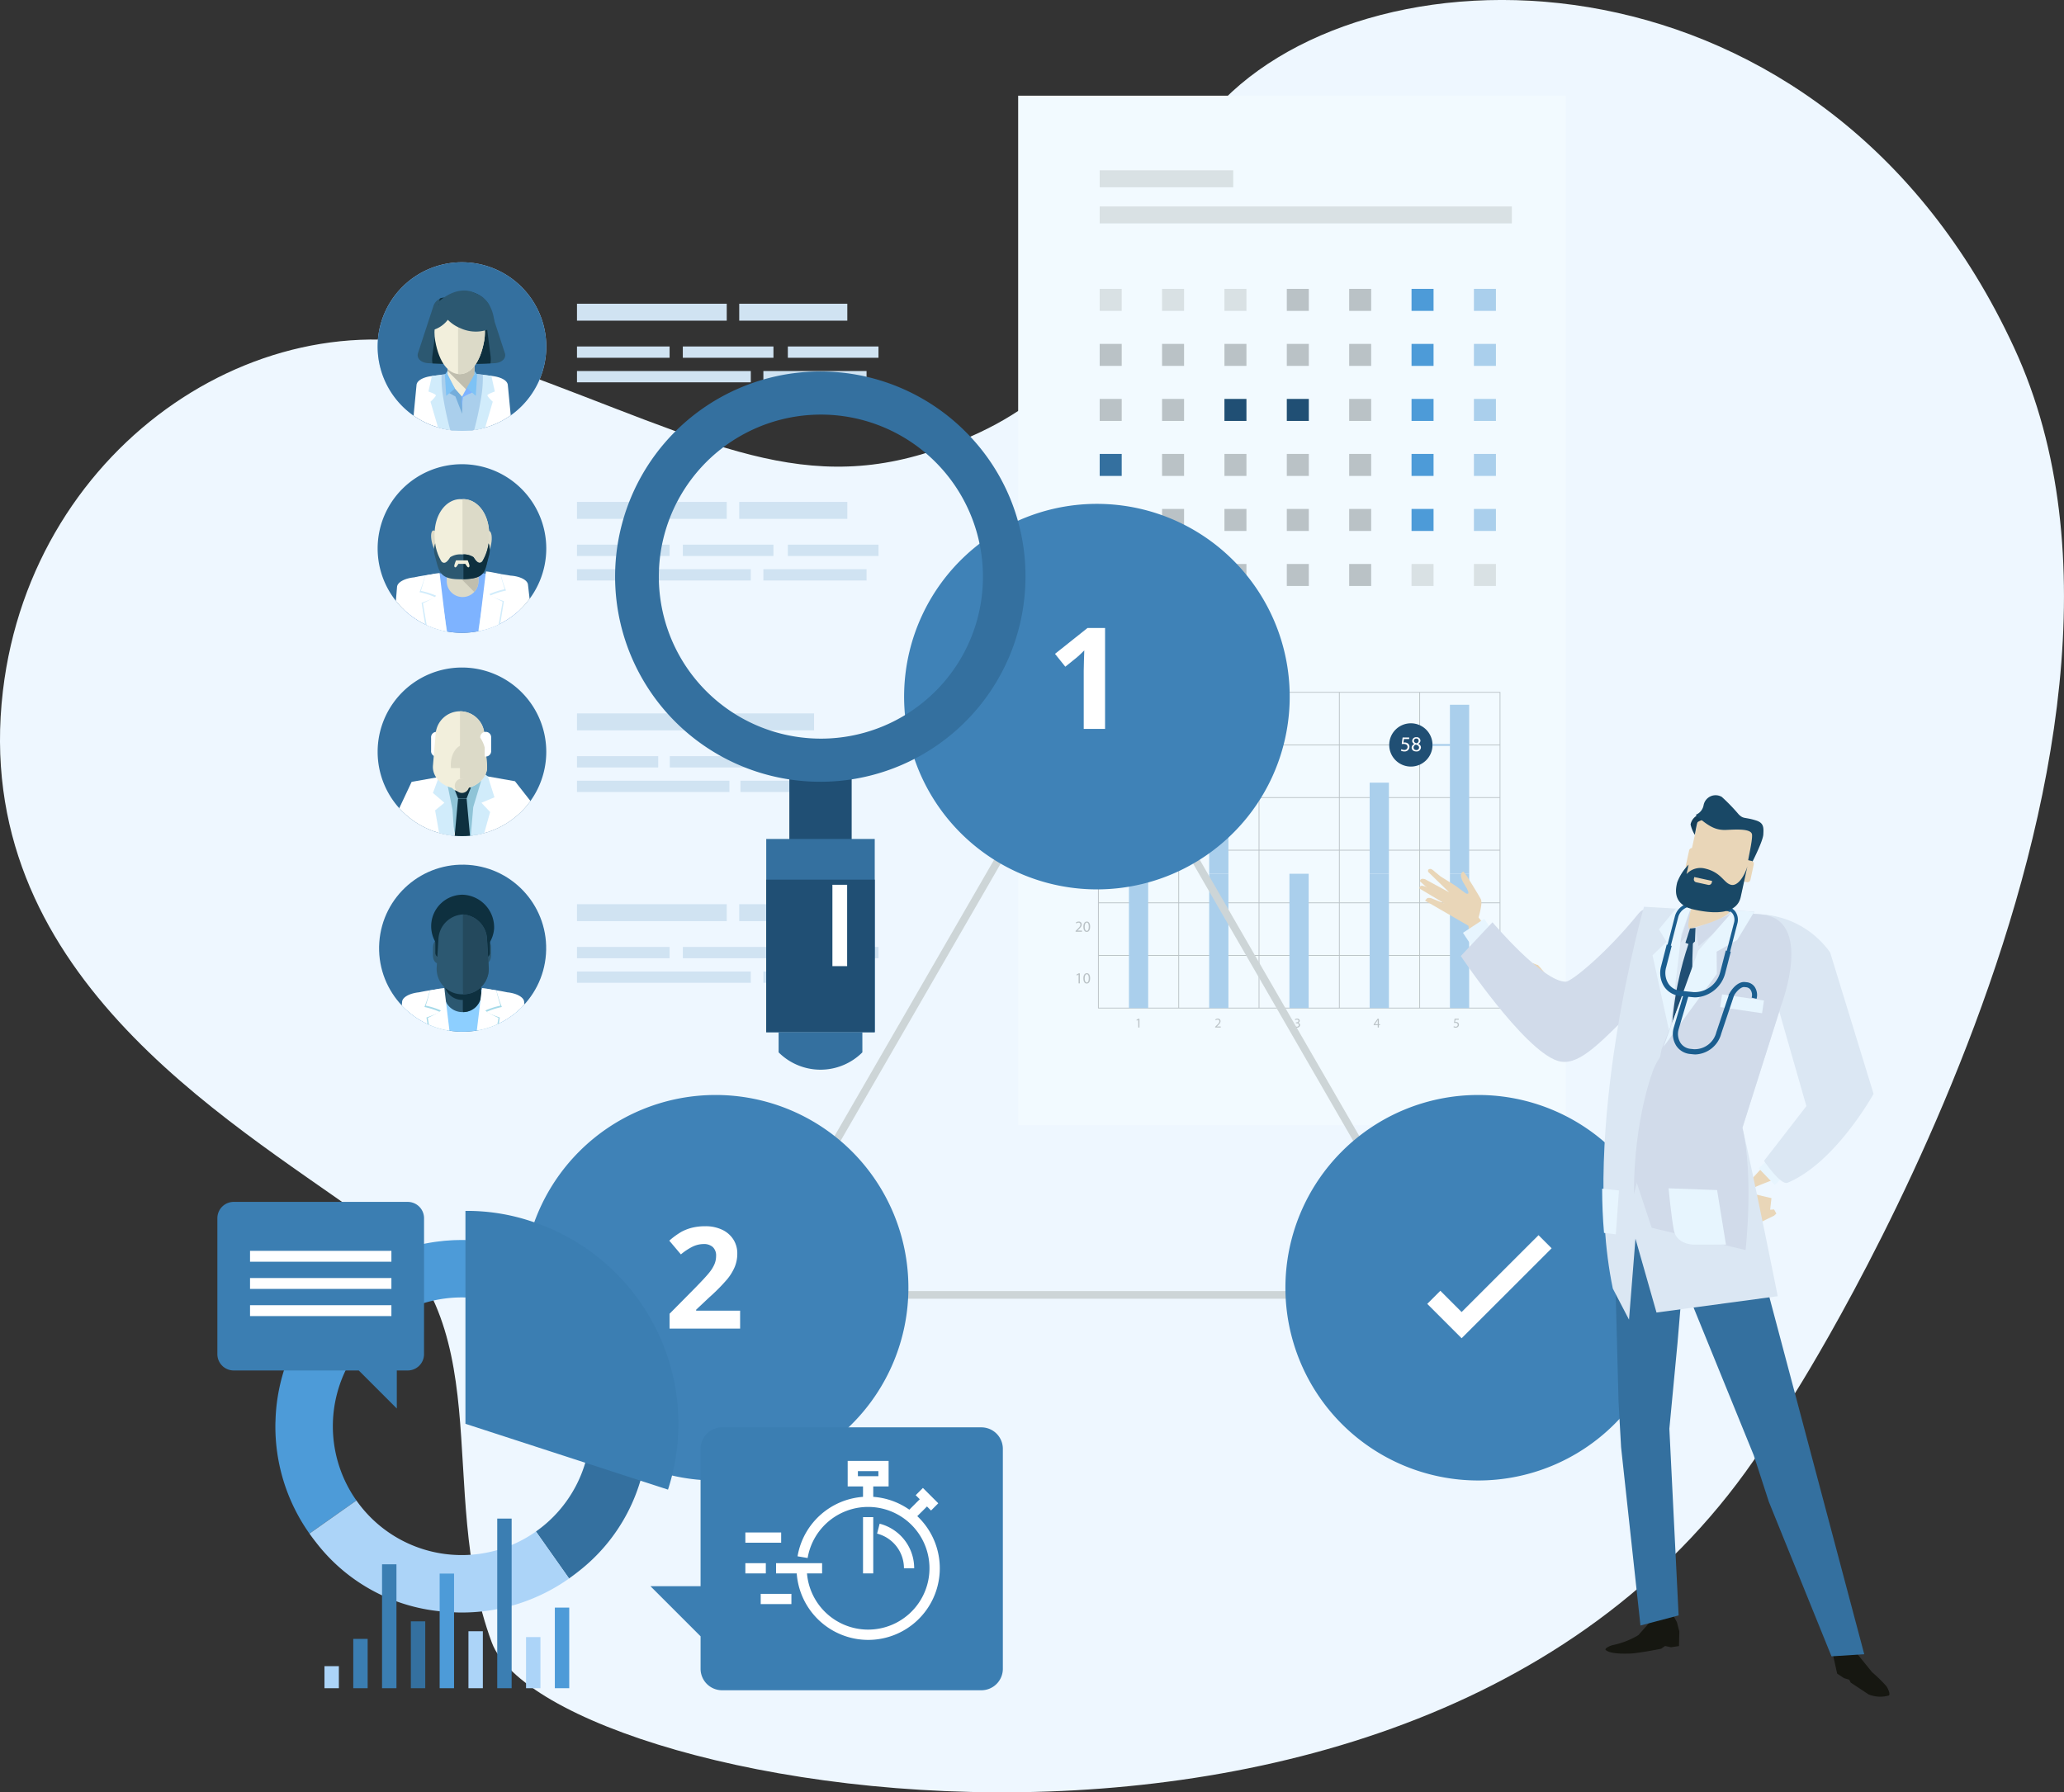 <svg xmlns="http://www.w3.org/2000/svg" xmlns:xlink="http://www.w3.org/1999/xlink" width="341" height="296.182" viewBox="0 0 341 296.182">
  <rect x="0" y="0" width="341" height="296.182" fill="#333333" stroke="none"/>
  <defs>
    <clipPath id="clip-path">
      <path id="Path_56264" data-name="Path 56264" d="M3338.928,428.73A13.931,13.931,0,1,1,3325,414.8,13.931,13.931,0,0,1,3338.928,428.73Z" transform="translate(-3311.067 -414.8)" fill="#8dcfff"/>
    </clipPath>
    <clipPath id="clip-path-2">
      <path id="Path_56283" data-name="Path 56283" d="M3338.928,533.812a13.93,13.93,0,1,1-13.93-13.93A13.931,13.931,0,0,1,3338.928,533.812Z" transform="translate(-3311.067 -519.882)" fill="#8dcfff"/>
    </clipPath>
    <clipPath id="clip-path-3">
      <path id="Path_56298" data-name="Path 56298" d="M3338.928,639.61A13.93,13.93,0,1,1,3325,625.68,13.931,13.931,0,0,1,3338.928,639.61Z" transform="translate(-3311.067 -625.68)" fill="#8dcfff"/>
    </clipPath>
    <clipPath id="clip-path-4">
      <circle id="Ellipse_730" data-name="Ellipse 730" cx="13.809" cy="13.809" r="13.809" transform="matrix(0.071, -0.997, 0.997, 0.071, 0, 27.547)" fill="#8dcfff"/>
    </clipPath>
    <linearGradient id="linear-gradient" x1="92.769" y1="-0.87" x2="93.143" y2="-0.82" gradientUnits="objectBoundingBox">
      <stop offset="0" stop-color="#d1dbea"/>
      <stop offset="1" stop-color="#dbe7f3"/>
    </linearGradient>
  </defs>
  <g id="Group_53695" data-name="Group 53695" transform="translate(-891.714 -293.345)">
    <path id="Path_44466" data-name="Path 44466" d="M347.971,281.857s67.883-105.761,36.6-173.4S278.629,40.442,252.817,68.708c-15.775,17.276-11.177,46.135-48.526,57.3-22.846,6.829-39.479-4.121-73.538-16s-73.6,13.939-78.46,55.159c-5.453,46.265,36.658,70.449,59.776,87.1s11.409,44.276,20.992,70.143S297.218,375.744,347.971,281.857Z" transform="translate(839.902 242.345)" fill="#eef7ff"/>
    <g id="Group_53694" data-name="Group 53694" transform="translate(927.632 309.157)">
      <rect id="Rectangle_23531" data-name="Rectangle 23531" width="90.462" height="170.122" transform="translate(132.297)" fill="#f2faff"/>
      <g id="Group_53415" data-name="Group 53415" transform="translate(145.766 18.303)">
        <rect id="Rectangle_23532" data-name="Rectangle 23532" width="68.095" height="2.801" transform="translate(0 0)" fill="#d9e1e4"/>
      </g>
      <g id="Group_53416" data-name="Group 53416" transform="translate(145.766 12.333)">
        <rect id="Rectangle_23533" data-name="Rectangle 23533" width="22.06" height="2.803" transform="translate(0 0)" fill="#d9e1e4"/>
      </g>
      <g id="Group_53417" data-name="Group 53417" transform="translate(145.766 31.923)">
        <rect id="Rectangle_23534" data-name="Rectangle 23534" width="3.637" height="3.636" transform="translate(0 0)" fill="#d9e1e4"/>
        <rect id="Rectangle_23535" data-name="Rectangle 23535" width="3.637" height="3.636" transform="translate(10.304 0)" fill="#d9e1e4"/>
        <rect id="Rectangle_23536" data-name="Rectangle 23536" width="3.636" height="3.636" transform="translate(20.609 0)" fill="#d9e1e4"/>
        <rect id="Rectangle_23537" data-name="Rectangle 23537" width="3.637" height="3.636" transform="translate(30.913 0)" fill="#bac2c6"/>
        <rect id="Rectangle_23538" data-name="Rectangle 23538" width="3.637" height="3.636" transform="translate(41.217 0)" fill="#bac2c6"/>
        <rect id="Rectangle_23539" data-name="Rectangle 23539" width="3.637" height="3.636" transform="translate(51.521 0)" fill="#4d9bd8"/>
        <rect id="Rectangle_23540" data-name="Rectangle 23540" width="3.637" height="3.636" transform="translate(61.825 0)" fill="#aacfec"/>
        <rect id="Rectangle_23541" data-name="Rectangle 23541" width="3.637" height="3.635" transform="translate(0 9.093)" fill="#bac2c6"/>
        <rect id="Rectangle_23542" data-name="Rectangle 23542" width="3.637" height="3.635" transform="translate(10.304 9.093)" fill="#bac2c6"/>
        <rect id="Rectangle_23543" data-name="Rectangle 23543" width="3.636" height="3.635" transform="translate(20.609 9.093)" fill="#bac2c6"/>
        <rect id="Rectangle_23544" data-name="Rectangle 23544" width="3.637" height="3.635" transform="translate(30.913 9.093)" fill="#bac2c6"/>
        <rect id="Rectangle_23545" data-name="Rectangle 23545" width="3.637" height="3.635" transform="translate(41.217 9.093)" fill="#bac2c6"/>
        <rect id="Rectangle_23546" data-name="Rectangle 23546" width="3.637" height="3.635" transform="translate(51.521 9.093)" fill="#4d9bd8"/>
        <rect id="Rectangle_23547" data-name="Rectangle 23547" width="3.637" height="3.635" transform="translate(61.825 9.093)" fill="#aacfec"/>
        <rect id="Rectangle_23548" data-name="Rectangle 23548" width="3.637" height="3.638" transform="translate(0 18.185)" fill="#bac2c6"/>
        <rect id="Rectangle_23549" data-name="Rectangle 23549" width="3.637" height="3.638" transform="translate(10.304 18.185)" fill="#bac2c6"/>
        <rect id="Rectangle_23550" data-name="Rectangle 23550" width="3.636" height="3.638" transform="translate(20.609 18.185)" fill="#204f74"/>
        <rect id="Rectangle_23551" data-name="Rectangle 23551" width="3.637" height="3.638" transform="translate(30.913 18.185)" fill="#204f74"/>
        <rect id="Rectangle_23552" data-name="Rectangle 23552" width="3.637" height="3.638" transform="translate(41.217 18.185)" fill="#bac2c6"/>
        <rect id="Rectangle_23553" data-name="Rectangle 23553" width="3.637" height="3.638" transform="translate(51.521 18.185)" fill="#4d9bd8"/>
        <rect id="Rectangle_23554" data-name="Rectangle 23554" width="3.637" height="3.638" transform="translate(61.825 18.185)" fill="#aacfec"/>
        <rect id="Rectangle_23555" data-name="Rectangle 23555" width="3.637" height="3.636" transform="translate(0 27.276)" fill="#34709f"/>
        <rect id="Rectangle_23556" data-name="Rectangle 23556" width="3.637" height="3.636" transform="translate(10.304 27.276)" fill="#bac2c6"/>
        <rect id="Rectangle_23557" data-name="Rectangle 23557" width="3.636" height="3.636" transform="translate(20.609 27.276)" fill="#bac2c6"/>
        <rect id="Rectangle_23558" data-name="Rectangle 23558" width="3.637" height="3.636" transform="translate(30.913 27.276)" fill="#bac2c6"/>
        <rect id="Rectangle_23559" data-name="Rectangle 23559" width="3.637" height="3.636" transform="translate(41.217 27.276)" fill="#bac2c6"/>
        <rect id="Rectangle_23560" data-name="Rectangle 23560" width="3.637" height="3.636" transform="translate(51.521 27.276)" fill="#4d9bd8"/>
        <rect id="Rectangle_23561" data-name="Rectangle 23561" width="3.637" height="3.636" transform="translate(61.825 27.276)" fill="#aacfec"/>
        <rect id="Rectangle_23562" data-name="Rectangle 23562" width="3.637" height="3.637" transform="translate(0 36.367)" fill="#bac2c6"/>
        <rect id="Rectangle_23563" data-name="Rectangle 23563" width="3.637" height="3.637" transform="translate(10.304 36.367)" fill="#bac2c6"/>
        <rect id="Rectangle_23564" data-name="Rectangle 23564" width="3.636" height="3.637" transform="translate(20.609 36.367)" fill="#bac2c6"/>
        <rect id="Rectangle_23565" data-name="Rectangle 23565" width="3.637" height="3.637" transform="translate(30.913 36.367)" fill="#bac2c6"/>
        <rect id="Rectangle_23566" data-name="Rectangle 23566" width="3.637" height="3.637" transform="translate(41.217 36.367)" fill="#bac2c6"/>
        <rect id="Rectangle_23567" data-name="Rectangle 23567" width="3.637" height="3.637" transform="translate(51.521 36.367)" fill="#4d9bd8"/>
        <rect id="Rectangle_23568" data-name="Rectangle 23568" width="3.637" height="3.637" transform="translate(61.825 36.367)" fill="#aacfec"/>
        <rect id="Rectangle_23569" data-name="Rectangle 23569" width="3.637" height="3.635" transform="translate(0 45.461)" fill="#bac2c6"/>
        <rect id="Rectangle_23570" data-name="Rectangle 23570" width="3.637" height="3.635" transform="translate(10.304 45.461)" fill="#bac2c6"/>
        <rect id="Rectangle_23571" data-name="Rectangle 23571" width="3.636" height="3.635" transform="translate(20.609 45.461)" fill="#bac2c6"/>
        <rect id="Rectangle_23572" data-name="Rectangle 23572" width="3.637" height="3.635" transform="translate(30.913 45.461)" fill="#bac2c6"/>
        <rect id="Rectangle_23573" data-name="Rectangle 23573" width="3.637" height="3.635" transform="translate(41.217 45.461)" fill="#bac2c6"/>
        <rect id="Rectangle_23574" data-name="Rectangle 23574" width="3.637" height="3.635" transform="translate(51.521 45.461)" fill="#d9e1e4"/>
        <rect id="Rectangle_23575" data-name="Rectangle 23575" width="3.637" height="3.635" transform="translate(61.825 45.461)" fill="#d9e1e4"/>
      </g>
      <g id="Group_53446" data-name="Group 53446" transform="translate(141.707 98.526)">
        <g id="Group_53440" data-name="Group 53440" transform="translate(0 0)">
          <g id="Group_53418" data-name="Group 53418" transform="translate(0.226 46.476)">
            <path id="Path_56221" data-name="Path 56221" d="M3675,785.023h-.005l-.287.155-.043-.171.362-.193h.19v1.654H3675Z" transform="translate(-3674.659 -784.786)" fill="#bac2c6"/>
            <path id="Path_56222" data-name="Path 56222" d="M3679.346,785.563c0,.562-.208.873-.574.873-.323,0-.542-.3-.547-.849s.239-.86.575-.86S3679.346,785.036,3679.346,785.563Zm-.9.025c0,.43.132.674.336.674.229,0,.339-.267.339-.689,0-.407-.1-.674-.336-.674C3678.59,784.9,3678.448,785.138,3678.448,785.588Z" transform="translate(-3677.092 -784.726)" fill="#bac2c6"/>
          </g>
          <g id="Group_53419" data-name="Group 53419" transform="translate(0.077 37.947)">
            <path id="Path_56223" data-name="Path 56223" d="M3674.187,759.55v-.138l.176-.171c.422-.4.613-.615.616-.865a.3.3,0,0,0-.328-.323.563.563,0,0,0-.351.14l-.071-.158a.728.728,0,0,1,.469-.168.465.465,0,0,1,.506.481c0,.306-.221.552-.57.888l-.133.122v.005h.743v.186Z" transform="translate(-3674.187 -757.868)" fill="#bac2c6"/>
            <path id="Path_56224" data-name="Path 56224" d="M3679.346,758.705c0,.562-.208.873-.574.873-.323,0-.542-.3-.547-.85s.239-.86.575-.86S3679.346,758.179,3679.346,758.705Zm-.9.025c0,.43.132.674.336.674.229,0,.339-.267.339-.689,0-.407-.1-.674-.336-.674C3678.59,758.041,3678.448,758.28,3678.448,758.73Z" transform="translate(-3676.942 -757.868)" fill="#bac2c6"/>
          </g>
          <g id="Group_53420" data-name="Group 53420" transform="translate(0.069 29.419)">
            <path id="Path_56225" data-name="Path 56225" d="M3674.224,732.436a.752.752,0,0,0,.367.1c.287,0,.376-.183.375-.32,0-.232-.212-.331-.428-.331h-.125v-.168h.125c.163,0,.369-.084.369-.28,0-.132-.084-.249-.29-.249a.605.605,0,0,0-.331.109l-.059-.163a.787.787,0,0,1,.433-.128c.325,0,.473.193.473.395a.411.411,0,0,1-.305.389v0a.431.431,0,0,1,.369.425c0,.265-.206.5-.6.5a.842.842,0,0,1-.43-.112Z" transform="translate(-3674.163 -731.011)" fill="#bac2c6"/>
            <path id="Path_56226" data-name="Path 56226" d="M3679.346,731.848c0,.562-.208.873-.574.873-.323,0-.542-.3-.547-.85s.239-.86.575-.86S3679.346,731.321,3679.346,731.848Zm-.9.025c0,.43.132.674.336.674.229,0,.339-.267.339-.689s-.1-.674-.336-.674C3678.59,731.184,3678.448,731.423,3678.448,731.873Z" transform="translate(-3676.935 -731.011)" fill="#bac2c6"/>
          </g>
          <g id="Group_53421" data-name="Group 53421" transform="translate(0 20.889)">
            <path id="Path_56227" data-name="Path 56227" d="M3674.715,705.894v-.45h-.768V705.3l.738-1.056h.242v1.028h.232v.176h-.232v.45Zm0-.626v-.552c0-.087,0-.173.008-.259h-.008c-.051.1-.092.168-.137.244l-.405.562v.005Z" transform="translate(-3673.946 -704.212)" fill="#bac2c6"/>
            <path id="Path_56228" data-name="Path 56228" d="M3679.346,704.988c0,.562-.208.873-.574.873-.323,0-.542-.3-.547-.85s.239-.86.575-.86S3679.346,704.462,3679.346,704.988Zm-.9.025c0,.43.132.674.336.674.229,0,.339-.267.339-.689,0-.407-.1-.674-.336-.674C3678.59,704.324,3678.448,704.563,3678.448,705.013Z" transform="translate(-3676.866 -704.151)" fill="#bac2c6"/>
          </g>
          <g id="Group_53422" data-name="Group 53422" transform="translate(0.069 12.36)">
            <path id="Path_56229" data-name="Path 56229" d="M3675.158,677.57h-.631l-.064.425a.9.9,0,0,1,.135-.01.7.7,0,0,1,.356.089.47.47,0,0,1,.237.424.573.573,0,0,1-.615.565.811.811,0,0,1-.412-.1l.056-.171a.742.742,0,0,0,.353.091.365.365,0,0,0,.393-.359c0-.214-.146-.366-.476-.366a1.633,1.633,0,0,0-.229.018l.106-.794h.791Z" transform="translate(-3674.163 -677.354)" fill="#bac2c6"/>
            <path id="Path_56230" data-name="Path 56230" d="M3679.346,678.131c0,.562-.208.873-.574.873-.323,0-.542-.3-.547-.85s.239-.86.575-.86S3679.346,677.6,3679.346,678.131Zm-.9.025c0,.43.132.674.336.674.229,0,.339-.267.339-.689,0-.407-.1-.674-.336-.674C3678.59,677.467,3678.448,677.706,3678.448,678.156Z" transform="translate(-3676.935 -677.294)" fill="#bac2c6"/>
          </g>
          <g id="Group_53423" data-name="Group 53423" transform="translate(0.049 3.831)">
            <path id="Path_56231" data-name="Path 56231" d="M3675.071,650.626a.81.81,0,0,0-.168.01.672.672,0,0,0-.575.587h.008a.5.5,0,0,1,.9.343.554.554,0,0,1-.55.583c-.354,0-.585-.275-.585-.7a1.041,1.041,0,0,1,.28-.745.9.9,0,0,1,.529-.244,1.089,1.089,0,0,1,.163-.013Zm-.063.954a.336.336,0,0,0-.341-.379.368.368,0,0,0-.321.2.189.189,0,0,0-.025.1c.005.273.13.473.364.473C3674.877,651.977,3675.007,651.817,3675.007,651.58Z" transform="translate(-3674.099 -650.44)" fill="#bac2c6"/>
            <path id="Path_56232" data-name="Path 56232" d="M3679.346,651.272c0,.563-.208.873-.574.873-.323,0-.542-.3-.547-.85s.239-.86.575-.86S3679.346,650.745,3679.346,651.272Zm-.9.025c0,.43.132.674.336.674.229,0,.339-.267.339-.689,0-.407-.1-.674-.336-.674C3678.59,650.608,3678.448,650.847,3678.448,651.3Z" transform="translate(-3676.914 -650.435)" fill="#bac2c6"/>
          </g>
          <g id="Group_53424" data-name="Group 53424" transform="translate(10.136 54.01)">
            <path id="Path_56233" data-name="Path 56233" d="M3706.158,808.633h0l-.251.136-.038-.149.316-.169h.167V809.9h-.189Z" transform="translate(-3705.864 -808.451)" fill="#bac2c6"/>
          </g>
          <g id="Group_53425" data-name="Group 53425" transform="translate(23.133 53.986)">
            <path id="Path_56234" data-name="Path 56234" d="M3746.791,809.844v-.12l.153-.149c.369-.352.536-.538.539-.756a.258.258,0,0,0-.287-.282.491.491,0,0,0-.307.123l-.062-.138a.635.635,0,0,1,.409-.147.407.407,0,0,1,.443.42c0,.267-.194.482-.5.776l-.116.107v0h.649v.162Z" transform="translate(-3746.791 -808.374)" fill="#bac2c6"/>
          </g>
          <g id="Group_53426" data-name="Group 53426" transform="translate(36.256 53.986)">
            <path id="Path_56235" data-name="Path 56235" d="M3788.169,809.62a.655.655,0,0,0,.32.091c.251,0,.329-.16.327-.28,0-.2-.184-.289-.374-.289h-.109v-.147h.109c.143,0,.323-.073.323-.245,0-.116-.073-.218-.254-.218a.532.532,0,0,0-.289.1l-.051-.142a.686.686,0,0,1,.378-.111c.285,0,.414.169.414.345a.359.359,0,0,1-.267.34v0a.376.376,0,0,1,.323.372c0,.231-.18.434-.527.434a.736.736,0,0,1-.375-.1Z" transform="translate(-3788.116 -808.374)" fill="#bac2c6"/>
          </g>
          <g id="Group_53427" data-name="Group 53427" transform="translate(49.325 54.01)">
            <path id="Path_56236" data-name="Path 56236" d="M3829.943,809.9V809.5h-.672v-.129l.645-.923h.211v.9h.2v.154h-.2v.393Zm0-.547v-.482c0-.076,0-.151.006-.227h-.006c-.045.085-.081.147-.12.214l-.354.492v0Z" transform="translate(-3829.271 -808.451)" fill="#bac2c6"/>
          </g>
          <g id="Group_53428" data-name="Group 53428" transform="translate(62.514 54.01)">
            <path id="Path_56237" data-name="Path 56237" d="M3871.675,808.615h-.552l-.055.372a.774.774,0,0,1,.117-.009.611.611,0,0,1,.311.078.411.411,0,0,1,.207.371.5.5,0,0,1-.538.494.708.708,0,0,1-.36-.089l.049-.149a.647.647,0,0,0,.309.08.319.319,0,0,0,.342-.313c0-.187-.126-.32-.416-.32a1.482,1.482,0,0,0-.2.016l.093-.694h.692Z" transform="translate(-3870.805 -808.451)" fill="#bac2c6"/>
          </g>
          <g id="Group_53439" data-name="Group 53439" transform="translate(3.778)">
            <g id="Group_53429" data-name="Group 53429">
              <path id="Path_56238" data-name="Path 56238" d="M3752.326,690.682h-66.482V638.371h66.482Zm-66.352-.131H3752.2V638.5h-66.222Z" transform="translate(-3685.844 -638.371)" fill="#bac2c6"/>
            </g>
            <g id="Group_53430" data-name="Group 53430" transform="translate(0.065 43.483)">
              <rect id="Rectangle_23576" data-name="Rectangle 23576" width="66.352" height="0.13" fill="#bac2c6"/>
            </g>
            <g id="Group_53431" data-name="Group 53431" transform="translate(0.065 34.785)">
              <rect id="Rectangle_23577" data-name="Rectangle 23577" width="66.352" height="0.13" fill="#bac2c6"/>
            </g>
            <g id="Group_53432" data-name="Group 53432" transform="translate(0.065 26.09)">
              <rect id="Rectangle_23578" data-name="Rectangle 23578" width="66.352" height="0.131" fill="#bac2c6"/>
            </g>
            <g id="Group_53433" data-name="Group 53433" transform="translate(0.065 17.394)">
              <rect id="Rectangle_23579" data-name="Rectangle 23579" width="66.352" height="0.131" fill="#bac2c6"/>
            </g>
            <g id="Group_53434" data-name="Group 53434" transform="translate(0.065 8.698)">
              <rect id="Rectangle_23580" data-name="Rectangle 23580" width="66.352" height="0.13" fill="#bac2c6"/>
            </g>
            <g id="Group_53435" data-name="Group 53435" transform="translate(53.082 0.065)">
              <rect id="Rectangle_23581" data-name="Rectangle 23581" width="0.13" height="52.181" fill="#bac2c6"/>
            </g>
            <g id="Group_53436" data-name="Group 53436" transform="translate(39.811 0.065)">
              <rect id="Rectangle_23582" data-name="Rectangle 23582" width="0.13" height="52.181" fill="#bac2c6"/>
            </g>
            <g id="Group_53437" data-name="Group 53437" transform="translate(26.541 0.065)">
              <rect id="Rectangle_23583" data-name="Rectangle 23583" width="0.13" height="52.181" fill="#bac2c6"/>
            </g>
            <g id="Group_53438" data-name="Group 53438" transform="translate(13.271 0.065)">
              <rect id="Rectangle_23584" data-name="Rectangle 23584" width="0.13" height="52.181" fill="#bac2c6"/>
            </g>
          </g>
        </g>
        <g id="Group_53445" data-name="Group 53445" transform="translate(8.89 2.121)">
          <rect id="Rectangle_23585" data-name="Rectangle 23585" width="3.178" height="22.2" transform="translate(0 27.926)" fill="#aacfec"/>
          <rect id="Rectangle_23586" data-name="Rectangle 23586" width="3.18" height="22.2" transform="translate(13.257 27.926)" fill="#aacfec"/>
          <rect id="Rectangle_23587" data-name="Rectangle 23587" width="3.18" height="22.2" transform="translate(26.516 27.926)" fill="#aacfec"/>
          <rect id="Rectangle_23588" data-name="Rectangle 23588" width="3.178" height="22.2" transform="translate(39.774 27.926)" fill="#aacfec"/>
          <rect id="Rectangle_23589" data-name="Rectangle 23589" width="3.18" height="22.2" transform="translate(53.033 27.926)" fill="#aacfec"/>
          <rect id="Rectangle_23590" data-name="Rectangle 23590" width="3.178" height="3.891" transform="translate(0 24.034)" fill="#aacfec"/>
          <rect id="Rectangle_23591" data-name="Rectangle 23591" width="3.18" height="17.117" transform="translate(13.257 10.809)" fill="#aacfec"/>
          <rect id="Rectangle_23592" data-name="Rectangle 23592" width="3.178" height="15.051" transform="translate(39.774 12.875)" fill="#aacfec"/>
          <rect id="Rectangle_23593" data-name="Rectangle 23593" width="3.18" height="27.926" transform="translate(53.033)" fill="#aacfec"/>
          <path id="Path_56239" data-name="Path 56239" d="M3719.1,685.664a3.577,3.577,0,1,1-3.578-3.577A3.579,3.579,0,0,1,3719.1,685.664Z" transform="translate(-3708.769 -670.325)" fill="#aacfec"/>
          <g id="Group_53441" data-name="Group 53441" transform="translate(5.014 14.099)">
            <path id="Path_56240" data-name="Path 56240" d="M3718.785,691.722V691.1h-1.057v-.2l1.015-1.452h.332v1.413h.319v.242h-.319v.619Zm0-.861V690.1c0-.119,0-.238.01-.357h-.01c-.07.133-.126.231-.189.336l-.557.773v.007Z" transform="translate(-3717.728 -689.448)" fill="#aacfec"/>
            <path id="Path_56241" data-name="Path 56241" d="M3725.044,689.707h-.868l-.087.584a1.209,1.209,0,0,1,.186-.014.964.964,0,0,1,.49.122.65.65,0,0,1,.325.584.789.789,0,0,1-.847.777,1.114,1.114,0,0,1-.566-.14l.077-.235a1.016,1.016,0,0,0,.486.126.5.5,0,0,0,.539-.493c0-.294-.2-.5-.654-.5a2.345,2.345,0,0,0-.315.024l.147-1.091h1.087Z" transform="translate(-3721.787 -689.448)" fill="#aacfec"/>
          </g>
          <g id="Group_53442" data-name="Group 53442" transform="translate(10.332 15.18)">
            <rect id="Rectangle_23594" data-name="Rectangle 23594" width="2.924" height="0.318" fill="#aacfec"/>
          </g>
          <path id="Path_56242" data-name="Path 56242" d="M3844.506,658.277a3.576,3.576,0,1,1-3.577-3.578A3.576,3.576,0,0,1,3844.506,658.277Z" transform="translate(-3794.351 -651.635)" fill="#204f74"/>
          <g id="Group_53443" data-name="Group 53443" transform="translate(44.932 5.365)">
            <path id="Path_56243" data-name="Path 56243" d="M3844.8,662.323h-.868l-.087.584a1.221,1.221,0,0,1,.186-.014.961.961,0,0,1,.49.123.648.648,0,0,1,.325.584.789.789,0,0,1-.847.777,1.113,1.113,0,0,1-.567-.14l.077-.234a1.022,1.022,0,0,0,.487.126.5.5,0,0,0,.538-.493c0-.294-.2-.5-.654-.5a2.293,2.293,0,0,0-.314.025l.147-1.091h1.088Z" transform="translate(-3843.431 -662.025)" fill="#fefeff"/>
            <path id="Path_56244" data-name="Path 56244" d="M3849.024,663.677a.65.65,0,0,1,.451-.609l0-.01a.563.563,0,0,1-.361-.511.637.637,0,0,1,.7-.605.587.587,0,0,1,.661.56.577.577,0,0,1-.375.532v.01a.63.63,0,0,1,.458.588.7.7,0,0,1-.773.661C3849.311,664.293,3849.024,664.01,3849.024,663.677Zm1.224-.014c0-.276-.192-.409-.5-.5a.494.494,0,0,0-.41.469.42.42,0,0,0,.455.434A.411.411,0,0,0,3850.248,663.663Zm-.847-1.137c0,.227.172.35.434.42a.448.448,0,0,0,.346-.413.353.353,0,0,0-.385-.371A.362.362,0,0,0,3849.4,662.526Z" transform="translate(-3847.248 -661.942)" fill="#fefeff"/>
          </g>
          <g id="Group_53444" data-name="Group 53444" transform="translate(50.154 6.483)">
            <path id="Path_56245" data-name="Path 56245" d="M3859.876,665.965h0Z" transform="translate(-3859.876 -665.806)" fill="#aacfec"/>
            <rect id="Rectangle_23595" data-name="Rectangle 23595" width="2.926" height="0.318" fill="#aacfec"/>
          </g>
        </g>
      </g>
      <path id="Path_56246" data-name="Path 56246" d="M3338.928,428.73A13.931,13.931,0,1,1,3325,414.8,13.931,13.931,0,0,1,3338.928,428.73Z" transform="translate(-3284.595 -387.271)" fill="#b0d5ff"/>
      <g id="Group_53450" data-name="Group 53450" transform="translate(26.472 27.529)">
        <path id="Path_56247" data-name="Path 56247" d="M3338.928,428.73A13.931,13.931,0,1,1,3325,414.8,13.931,13.931,0,0,1,3338.928,428.73Z" transform="translate(-3311.067 -414.8)" fill="#34709f"/>
        <g id="Group_53449" data-name="Group 53449" transform="translate(0 0)" clip-path="url(#clip-path)">
          <g id="Group_53448" data-name="Group 53448" transform="translate(5.834 4.663)">
            <path id="Path_56248" data-name="Path 56248" d="M3337.571,482.417a21.543,21.543,0,0,0,8.132-1.562l-.59-6.143c-.071-.754-1.1-1.274-2.37-1.46a35.292,35.292,0,0,0-10.341,0c-1.271.186-2.3.705-2.371,1.46l-.591,6.143A21.545,21.545,0,0,0,3337.571,482.417Z" transform="translate(-3329.439 -459.094)" fill="#fff"/>
            <path id="Path_56249" data-name="Path 56249" d="M3343.093,482.61l-2.494-9.455q-1.261.09-2.526.27c-.195.915-.564,2.555-.564,2.555s1.147.4,1.215.608-.878,1.079-.878,1.079l1.345,4.6a22.139,22.139,0,0,0,3.887.346Z" transform="translate(-3334.946 -459.287)" fill="#d1ecfb"/>
            <path id="Path_56250" data-name="Path 56250" d="M3360.048,475.96s-.375-1.668-.569-2.578q-1.262-.173-2.519-.257l-2.5,9.461c.062,0,.123,0,.184,0a22.309,22.309,0,0,0,3.708-.315l1.353-4.628s-.945-.877-.877-1.079S3360.048,475.96,3360.048,475.96Z" transform="translate(-3346.518 -459.267)" fill="#d1ecfb"/>
            <path id="Path_56251" data-name="Path 56251" d="M3349.4,482.251l.235-.015a53.782,53.782,0,0,0,1.232-5.676,19.589,19.589,0,0,0,.254-3.687,34.129,34.129,0,0,0-6.815,0,19.462,19.462,0,0,0,.254,3.687,53.368,53.368,0,0,0,1.232,5.677l.231.014c.2.01.4.021.594.028.363.012.728.022,1.1.022s.733-.01,1.1-.022C3349,482.272,3349.2,482.261,3349.4,482.251Z" transform="translate(-3339.577 -458.978)" fill="#aacfec"/>
            <path id="Path_56252" data-name="Path 56252" d="M3351.876,465.83a2.224,2.224,0,0,1-2.224,2.224h0a2.224,2.224,0,0,1-2.224-2.224v-3.271a2.223,2.223,0,0,1,2.224-2.224h0a2.223,2.223,0,0,1,2.224,2.224Z" transform="translate(-3341.716 -450.538)" fill="#f2efdc"/>
            <path id="Path_56253" data-name="Path 56253" d="M3349.652,460.335a2.223,2.223,0,0,0-2.224,2.224v1.258l3.686,3.686a2.216,2.216,0,0,0,.762-1.673v-3.271A2.223,2.223,0,0,0,3349.652,460.335Z" transform="translate(-3341.716 -450.538)" fill="#c0beae"/>
            <path id="Path_56254" data-name="Path 56254" d="M3346.3,440.29c.293.848-.462,1.615-1.687,1.684a97.475,97.475,0,0,1-10.966,0c-1.224-.069-1.981-.836-1.688-1.684q1.258-3.839,2.516-7.679a2,2,0,0,1,1.689-1.456c1.976.111,2.45-.858,4.427-.969.64-.036,2.935,1.25,3.2,2.425Q3345.047,436.45,3346.3,440.29Z" transform="translate(-3331.119 -429.963)" fill="#2c5871"/>
            <path id="Path_56255" data-name="Path 56255" d="M3347.856,431.226a4.584,4.584,0,0,0-2.122-1.039c-1.976.111-2.451,1.079-4.427.969a1.213,1.213,0,0,0-.628.163q-.6,4.7-1.206,9.406a4.4,4.4,0,0,0,.01,1.284q4.787.234,9.58,0a4.41,4.41,0,0,0,.01-1.284Q3348.464,435.975,3347.856,431.226Z" transform="translate(-3336.259 -429.963)" fill="#0e303f"/>
            <path id="Path_56256" data-name="Path 56256" d="M3348.854,441.96c-.669,3.763-2.289,5.514-4.047,5.515s-3.377-1.751-4.045-5.515c-.675-3.9,1.59-6.522,4.045-6.356C3347.262,435.438,3349.529,438.056,3348.854,441.96Z" transform="translate(-3337.084 -433.656)" fill="#f2efdc"/>
            <path id="Path_56257" data-name="Path 56257" d="M3339.029,434.12a5.583,5.583,0,0,0-1.043,3.546,4.776,4.776,0,0,0,3.846-5.95A5.584,5.584,0,0,0,3339.029,434.12Z" transform="translate(-3335.254 -431.007)" fill="#2c5871"/>
            <path id="Path_56258" data-name="Path 56258" d="M3353.177,435.6c-.092-.006-.181,0-.272,0v11.854a2.581,2.581,0,0,0,.272.017c1.758,0,3.377-1.751,4.047-5.515C3357.9,438.056,3355.632,435.438,3353.177,435.6Z" transform="translate(-3345.453 -433.656)" fill="#dcdac8"/>
            <path id="Path_56259" data-name="Path 56259" d="M3346.269,435.717a6.072,6.072,0,0,0,5.659-.3c-.062-2.773-1.262-4.833-3.173-5.471-1.775-.95-4.1-.407-6.152,1.456A6.069,6.069,0,0,0,3346.269,435.717Z" transform="translate(-3338.423 -429.485)" fill="#2c5871"/>
            <path id="Path_56260" data-name="Path 56260" d="M3349.846,480.429l.055-2.745-1.251-1.414-1.223-1.984.19,2.664,1.115.625Z" transform="translate(-3341.716 -460.059)" fill="#74addb"/>
            <path id="Path_56261" data-name="Path 56261" d="M3346.493,471.84l1.223,2.392-1.441,1.2-.217-3.506.435-.622Z" transform="translate(-3340.781 -458.021)" fill="#7dc2f5"/>
            <path id="Path_56262" data-name="Path 56262" d="M3354.617,479.38l.082-1.957.815-1.5,1.224-1.984-.191,2.664-1.658.842Z" transform="translate(-3346.622 -459.825)" fill="#7eb3ff"/>
            <path id="Path_56263" data-name="Path 56263" d="M3358.75,471.84l-1.263,2.3,1.481,1.288.218-3.506-.435-.622Z" transform="translate(-3348.581 -458.021)" fill="#7dc2f5"/>
          </g>
        </g>
      </g>
      <g id="Group_53458" data-name="Group 53458" transform="translate(26.472 60.898)">
        <path id="Path_56265" data-name="Path 56265" d="M3338.928,533.812a13.93,13.93,0,1,1-13.93-13.93A13.931,13.931,0,0,1,3338.928,533.812Z" transform="translate(-3311.067 -519.882)" fill="#34709f"/>
        <g id="Group_53457" data-name="Group 53457" transform="translate(0 0)" clip-path="url(#clip-path-2)">
          <g id="Group_53456" data-name="Group 53456" transform="translate(2.682 5.772)">
            <path id="Path_56266" data-name="Path 56266" d="M3333.551,587.138a27.972,27.972,0,0,0,9.929-1.781l-.721-7c-.086-.859-1.335-1.548-2.894-1.663a31.98,31.98,0,0,0-12.628,0c-1.559.115-2.806.8-2.9,1.663l-.72,7A27.97,27.97,0,0,0,3333.551,587.138Z" transform="translate(-3322.316 -563.995)" fill="#7eb3ff"/>
            <path id="Path_56267" data-name="Path 56267" d="M3352.26,569.343a2.62,2.62,0,0,1-2.62,2.62h0a2.619,2.619,0,0,1-2.619-2.62v-2.69a2.618,2.618,0,0,1,2.619-2.619h0a2.619,2.619,0,0,1,2.62,2.619Z" transform="translate(-3338.286 -555.785)" fill="#dcdac8"/>
            <path id="Path_56268" data-name="Path 56268" d="M3351.438,570.977c.046.046.093.089.139.135a2.606,2.606,0,0,0,.691-1.769v-2.69a2.618,2.618,0,0,0-5.235-.079Z" transform="translate(-3338.294 -555.785)" fill="#c0beae"/>
            <g id="Group_53453" data-name="Group 53453" transform="translate(6.149 5.174)">
              <g id="Group_53452" data-name="Group 53452">
                <path id="Path_56269" data-name="Path 56269" d="M3340.245,556.148c.183,1.069.066,1.778-.206,1.87s-.672-.449-.969-1.481-.252-2.056.139-2.17C3339.593,554.224,3340.066,555.073,3340.245,556.148Z" transform="translate(-3338.876 -554.352)" fill="#dcdac8"/>
              </g>
            </g>
            <g id="Group_53455" data-name="Group 53455" transform="translate(14.85 5.252)">
              <g id="Group_53454" data-name="Group 53454">
                <path id="Path_56270" data-name="Path 56270" d="M3366.3,556.473c-.086,1.08.095,1.776.374,1.843s.629-.507.831-1.562.067-2.07-.333-2.149C3366.772,554.5,3366.376,555.386,3366.3,556.473Z" transform="translate(-3366.274 -554.597)" fill="#dcdac8"/>
              </g>
            </g>
            <path id="Path_56271" data-name="Path 56271" d="M3345.2,538.068c-2.659-.194-5.109,2.883-4.379,7.472a14.826,14.826,0,0,0,.952,3.458c.35.516.791.584,1.46-1.006a2.465,2.465,0,0,1,1.888-.685h.16a2.462,2.462,0,0,1,1.887.685c.668,1.587,1.108,1.522,1.46,1.007a14.844,14.844,0,0,0,.952-3.459C3350.313,540.951,3347.859,537.872,3345.2,538.068Z" transform="translate(-3333.966 -538.059)" fill="#f2efdc"/>
            <path id="Path_56272" data-name="Path 56272" d="M3355.215,538.081v9.239a2.448,2.448,0,0,1,1.866.685c.668,1.587,1.108,1.522,1.46,1.007a14.843,14.843,0,0,0,.952-3.459C3360.214,541.022,3357.833,537.971,3355.215,538.081Z" transform="translate(-3343.877 -538.072)" fill="#dcdac8"/>
            <path id="Path_56273" data-name="Path 56273" d="M3349.416,561.045a5.088,5.088,0,0,1-.1.614,7.993,7.993,0,0,1-.937,2.38c-.346.355-.779.4-1.437-.693a3.06,3.06,0,0,0-1.858-.472h-.158a3.062,3.062,0,0,0-1.858.472c-.659,1.094-1.093,1.048-1.438.692a7.991,7.991,0,0,1-.937-2.38,5.126,5.126,0,0,1-.1-.616,3.314,3.314,0,0,0-.06,2.035c.739,2.666.694,3.967,4.472,3.908,4.021-.062,3.733-1.24,4.473-3.908A3.316,3.316,0,0,0,3349.416,561.045Z" transform="translate(-3333.768 -553.744)" fill="#2c5871"/>
            <path id="Path_56274" data-name="Path 56274" d="M3359.76,561.663a7.993,7.993,0,0,1-.938,2.38c-.345.355-.779.4-1.437-.693a2.859,2.859,0,0,0-1.68-.466v4.1c3.749-.109,3.491-1.293,4.215-3.9a3.318,3.318,0,0,0-.06-2.033A5.232,5.232,0,0,1,3359.76,561.663Z" transform="translate(-3344.212 -553.748)" fill="#0e303f"/>
            <path id="Path_56275" data-name="Path 56275" d="M3353.164,569.916s0-.008,0-.012h-1.93s-.361.822-.277,1.021.254.213.476-.146a2.483,2.483,0,0,1,.229-.314.782.782,0,0,0,.188.024h.7a.8.8,0,0,0,.184-.023,2.5,2.5,0,0,1,.228.313c.223.36.392.344.476.146S3353.209,570.019,3353.164,569.916Z" transform="translate(-3340.962 -559.79)" fill="#f2efdc"/>
            <path id="Path_56276" data-name="Path 56276" d="M3332.183,595.98a12.011,12.011,0,0,0-1.259-4.832,15.668,15.668,0,0,1,.183,2.411,15.855,15.855,0,0,1-.152,2.2Q3331.562,595.881,3332.183,595.98Z" transform="translate(-3327.3 -574.289)" fill="#8fc4d7"/>
            <path id="Path_56277" data-name="Path 56277" d="M3326.482,576.972a35.531,35.531,0,0,0-3.623.57c-1.54.15-2.757.8-2.822,1.568l-.525,6.257a30.017,30.017,0,0,0,8.216,1.294Z" transform="translate(-3319.512 -564.615)" fill="#fff"/>
            <path id="Path_56278" data-name="Path 56278" d="M3337.656,588.214l-1.7-10.97c-.841.062-1.369.136-2.213.26a22.114,22.114,0,0,1-.877,2.673,12.747,12.747,0,0,1,2.5.792c.067.21-2.159.96-2.159.96l.944,5.79c1.253.232.1.72,1.44.72A4.315,4.315,0,0,0,3337.656,588.214Z" transform="translate(-3328.625 -564.801)" fill="#d1ecfb"/>
            <path id="Path_56279" data-name="Path 56279" d="M3338.05,588.045l-1.387-11.509c-.841.062-1.549.271-2.394.4-.195.951-.7,2.538-.7,2.538a12.764,12.764,0,0,1,2.5.792c.068.21-2.16,1.26-2.16,1.26l.945,5.489c1.252.232.1.721,1.44.721C3336.3,587.731,3337.437,588.435,3338.05,588.045Z" transform="translate(-3329.107 -564.317)" fill="#fff"/>
            <path id="Path_56280" data-name="Path 56280" d="M3366.738,576.41a35.5,35.5,0,0,1,3.638.461c1.543.1,2.78.717,2.867,1.483l.713,6.239a30.048,30.048,0,0,1-8.175,1.539Z" transform="translate(-3351.088 -564.231)" fill="#fff"/>
            <path id="Path_56281" data-name="Path 56281" d="M3362.764,587.363l1.7-10.97c.841.062,1.37.137,2.213.261a22.068,22.068,0,0,0,.877,2.672,12.725,12.725,0,0,0-2.5.793c-.067.21,2.159.959,2.159.959l-.944,5.79c-1.253.231-.1.72-1.44.72A4.313,4.313,0,0,1,3362.764,587.363Z" transform="translate(-3349.029 -564.22)" fill="#d1ecfb"/>
            <path id="Path_56282" data-name="Path 56282" d="M3363.045,587.194l1.387-11.509c.841.062,1.549.271,2.393.4.195.95.7,2.538.7,2.538a12.722,12.722,0,0,0-2.5.792c-.068.211,2.16,1.26,2.16,1.26l-.946,5.489c-1.253.231-.1.72-1.44.72C3364.795,586.88,3363.658,587.584,3363.045,587.194Z" transform="translate(-3349.221 -563.737)" fill="#fff"/>
          </g>
        </g>
      </g>
      <g id="Group_53466" data-name="Group 53466" transform="translate(26.472 94.495)">
        <path id="Path_56284" data-name="Path 56284" d="M3338.928,639.61A13.93,13.93,0,1,1,3325,625.68,13.931,13.931,0,0,1,3338.928,639.61Z" transform="translate(-3311.067 -625.68)" fill="#34709f"/>
        <g id="Group_53465" data-name="Group 53465" transform="translate(0 0)" clip-path="url(#clip-path-3)">
          <g id="Group_53464" data-name="Group 53464" transform="translate(3.206 7.233)">
            <path id="Path_56285" data-name="Path 56285" d="M3338.885,662.287a.889.889,0,0,0,.8.958h.2a.889.889,0,0,0,.8-.958v-2.156a.889.889,0,0,0-.8-.958h-.2a.889.889,0,0,0-.8.958Z" transform="translate(-3333.258 -655.77)" fill="#fff"/>
            <g id="Group_53463" data-name="Group 53463">
              <path id="Path_56286" data-name="Path 56286" d="M3321.164,686.938l2.41-5.132,8.8-1.571,8.274,1.466,3.038,3.876-2.618,2.933-8.1,3.666-10.648-3.037Z" transform="translate(-3321.164 -670.143)" fill="#fff"/>
              <path id="Path_56287" data-name="Path 56287" d="M3345.51,682.766l2.07,9.809,3.06.45.18-3.15.18-4.229,1.08-4.05Z" transform="translate(-3337.779 -671.072)" fill="#8fc4d7"/>
              <path id="Path_56288" data-name="Path 56288" d="M3361.361,680.462l-1.709,5.669-.541,6.3,1.816-.071,1.514-5.418-1.44-1.53,2.16-.9-1.08-3.42Z" transform="translate(-3347.061 -670.298)" fill="#d1ecfb"/>
              <g id="Group_53460" data-name="Group 53460" transform="translate(9.378 11.947)">
                <path id="Path_56289" data-name="Path 56289" d="M3351.4,688.525l-.706-1.789.706-.658h1.413l.706.658-.706,1.789Z" transform="translate(-3350.695 -686.079)" fill="#0e303f"/>
                <path id="Path_56290" data-name="Path 56290" d="M3351.4,693.873l-.706,7.788.706,2.862h1.413l.706-2.862-.706-7.788Z" transform="translate(-3350.695 -691.397)" fill="#0e303f"/>
              </g>
              <path id="Path_56291" data-name="Path 56291" d="M3341.941,681.994l1.14,5.633.405,6.142-2.244-.183-1.041-5.869,1.53-1.26-1.89-1.62.9-2.43Z" transform="translate(-3333.911 -671.344)" fill="#d1ecfb"/>
              <g id="Group_53462" data-name="Group 53462" transform="translate(5.923)">
                <g id="Group_53461" data-name="Group 53461">
                  <path id="Path_56292" data-name="Path 56292" d="M3348.76,657.364c.209,2.048-1.788,3.908-4.464,3.907h0c-2.677,0-4.675-1.859-4.465-3.907q.228-2.667.454-5.335a4.036,4.036,0,0,1,4.011-3.574h0a4.036,4.036,0,0,1,4.01,3.574Q3348.532,654.7,3348.76,657.364Z" transform="translate(-3339.816 -648.456)" fill="#f2efdc"/>
                  <path id="Path_56293" data-name="Path 56293" d="M3358.388,657.364q-.227-2.667-.455-5.335a4.036,4.036,0,0,0-4.01-3.574v12.815C3356.6,661.272,3358.6,659.412,3358.388,657.364Z" transform="translate(-3349.444 -648.456)" fill="#dcdac8"/>
                  <path id="Path_56294" data-name="Path 56294" d="M3352.245,684.545c0,.583-.654,1.054-1.459,1.054s-1.46-.471-1.46-1.054.655-1.054,1.46-1.054S3352.245,683.963,3352.245,684.545Z" transform="translate(-3346.306 -672.365)" fill="#f2efdc"/>
                  <path id="Path_56295" data-name="Path 56295" d="M3353.622,684.362a1.181,1.181,0,1,1-1.139-.871A1.032,1.032,0,0,1,3353.622,684.362Z" transform="translate(-3347.683 -672.365)" fill="#dcdac8"/>
                </g>
                <path id="Path_56296" data-name="Path 56296" d="M3350.979,665.968c-1.05.318-1.839,1.664-1.839,3.278a4.845,4.845,0,0,0,.034.549h1.805Z" transform="translate(-3346.179 -660.407)" fill="#dcdac8"/>
              </g>
            </g>
            <path id="Path_56297" data-name="Path 56297" d="M3365.465,659.173h-.2a.889.889,0,0,0-.8.958,5.079,5.079,0,0,1,.732,1.636v1.469a.5.5,0,0,0,.067.008h.2a.888.888,0,0,0,.8-.958v-2.156A.889.889,0,0,0,3365.465,659.173Z" transform="translate(-3350.716 -655.77)" fill="#fff"/>
          </g>
        </g>
      </g>
      <g id="Group_53473" data-name="Group 53473" transform="translate(59.407 41.443)">
        <g id="Group_53468" data-name="Group 53468" transform="translate(0 0)">
          <rect id="Rectangle_23596" data-name="Rectangle 23596" width="15.302" height="1.867" fill="#d0e3f2"/>
        </g>
        <g id="Group_53469" data-name="Group 53469" transform="translate(17.486 0)">
          <rect id="Rectangle_23597" data-name="Rectangle 23597" width="14.973" height="1.867" fill="#d0e3f2"/>
        </g>
        <g id="Group_53470" data-name="Group 53470" transform="translate(0 4.055)">
          <rect id="Rectangle_23598" data-name="Rectangle 23598" width="28.716" height="1.867" fill="#d0e3f2"/>
        </g>
        <g id="Group_53471" data-name="Group 53471" transform="translate(34.838 0)">
          <rect id="Rectangle_23599" data-name="Rectangle 23599" width="14.974" height="1.867" fill="#d0e3f2"/>
        </g>
        <g id="Group_53472" data-name="Group 53472" transform="translate(30.795 4.055)">
          <rect id="Rectangle_23600" data-name="Rectangle 23600" width="17.046" height="1.867" fill="#d0e3f2"/>
        </g>
      </g>
      <g id="Group_53476" data-name="Group 53476" transform="translate(59.407 34.378)">
        <g id="Group_53474" data-name="Group 53474" transform="translate(0 0)">
          <rect id="Rectangle_23601" data-name="Rectangle 23601" width="24.742" height="2.799" fill="#d0e3f2"/>
        </g>
        <g id="Group_53475" data-name="Group 53475" transform="translate(26.806 0)">
          <rect id="Rectangle_23602" data-name="Rectangle 23602" width="17.856" height="2.799" fill="#d0e3f2"/>
        </g>
      </g>
      <g id="Group_53483" data-name="Group 53483" transform="translate(59.407 74.193)">
        <g id="Group_53478" data-name="Group 53478" transform="translate(0 0)">
          <rect id="Rectangle_23603" data-name="Rectangle 23603" width="15.302" height="1.867" fill="#d0e3f2"/>
        </g>
        <g id="Group_53479" data-name="Group 53479" transform="translate(17.486 0)">
          <rect id="Rectangle_23604" data-name="Rectangle 23604" width="14.973" height="1.867" fill="#d0e3f2"/>
        </g>
        <g id="Group_53480" data-name="Group 53480" transform="translate(0 4.055)">
          <rect id="Rectangle_23605" data-name="Rectangle 23605" width="28.716" height="1.866" fill="#d0e3f2"/>
        </g>
        <g id="Group_53481" data-name="Group 53481" transform="translate(34.838 0)">
          <rect id="Rectangle_23606" data-name="Rectangle 23606" width="14.974" height="1.867" fill="#d0e3f2"/>
        </g>
        <g id="Group_53482" data-name="Group 53482" transform="translate(30.795 4.055)">
          <rect id="Rectangle_23607" data-name="Rectangle 23607" width="17.046" height="1.866" fill="#d0e3f2"/>
        </g>
      </g>
      <g id="Group_53486" data-name="Group 53486" transform="translate(59.407 67.128)">
        <g id="Group_53484" data-name="Group 53484" transform="translate(0 0)">
          <rect id="Rectangle_23608" data-name="Rectangle 23608" width="24.742" height="2.8" fill="#d0e3f2"/>
        </g>
        <g id="Group_53485" data-name="Group 53485" transform="translate(26.806 0)">
          <rect id="Rectangle_23609" data-name="Rectangle 23609" width="17.856" height="2.8" fill="#d0e3f2"/>
        </g>
      </g>
      <g id="Group_53493" data-name="Group 53493" transform="translate(59.407 140.67)">
        <g id="Group_53488" data-name="Group 53488" transform="translate(0 0)">
          <rect id="Rectangle_23610" data-name="Rectangle 23610" width="15.302" height="1.866" fill="#d0e3f2"/>
        </g>
        <g id="Group_53489" data-name="Group 53489" transform="translate(17.486 0)">
          <rect id="Rectangle_23611" data-name="Rectangle 23611" width="14.973" height="1.866" fill="#d0e3f2"/>
        </g>
        <g id="Group_53490" data-name="Group 53490" transform="translate(0 4.056)">
          <rect id="Rectangle_23612" data-name="Rectangle 23612" width="28.716" height="1.866" fill="#d0e3f2"/>
        </g>
        <g id="Group_53491" data-name="Group 53491" transform="translate(34.838 0)">
          <rect id="Rectangle_23613" data-name="Rectangle 23613" width="14.974" height="1.866" fill="#d0e3f2"/>
        </g>
        <g id="Group_53492" data-name="Group 53492" transform="translate(30.795 4.056)">
          <rect id="Rectangle_23614" data-name="Rectangle 23614" width="17.046" height="1.866" fill="#d0e3f2"/>
        </g>
      </g>
      <g id="Group_53496" data-name="Group 53496" transform="translate(59.407 133.604)">
        <g id="Group_53494" data-name="Group 53494" transform="translate(0 0)">
          <rect id="Rectangle_23615" data-name="Rectangle 23615" width="24.742" height="2.799" fill="#d0e3f2"/>
        </g>
        <g id="Group_53495" data-name="Group 53495" transform="translate(26.806 0)">
          <rect id="Rectangle_23616" data-name="Rectangle 23616" width="17.856" height="2.799" fill="#d0e3f2"/>
        </g>
      </g>
      <g id="Group_53503" data-name="Group 53503" transform="translate(59.407 109.142)">
        <g id="Group_53498" data-name="Group 53498" transform="translate(0 0)">
          <rect id="Rectangle_23617" data-name="Rectangle 23617" width="13.421" height="1.866" fill="#d0e3f2"/>
        </g>
        <g id="Group_53499" data-name="Group 53499" transform="translate(15.335 0)">
          <rect id="Rectangle_23618" data-name="Rectangle 23618" width="13.132" height="1.866" fill="#d0e3f2"/>
        </g>
        <g id="Group_53500" data-name="Group 53500" transform="translate(0 4.056)">
          <rect id="Rectangle_23619" data-name="Rectangle 23619" width="25.184" height="1.866" fill="#d0e3f2"/>
        </g>
        <g id="Group_53501" data-name="Group 53501" transform="translate(30.553 0)">
          <rect id="Rectangle_23620" data-name="Rectangle 23620" width="13.132" height="1.866" fill="#d0e3f2"/>
        </g>
        <g id="Group_53502" data-name="Group 53502" transform="translate(27.007 4.056)">
          <rect id="Rectangle_23621" data-name="Rectangle 23621" width="14.949" height="1.866" fill="#d0e3f2"/>
        </g>
      </g>
      <g id="Group_53506" data-name="Group 53506" transform="translate(59.407 102.077)">
        <g id="Group_53504" data-name="Group 53504" transform="translate(0 0)">
          <rect id="Rectangle_23622" data-name="Rectangle 23622" width="21.699" height="2.8" fill="#d0e3f2"/>
        </g>
        <g id="Group_53505" data-name="Group 53505" transform="translate(23.51 0)">
          <rect id="Rectangle_23623" data-name="Rectangle 23623" width="15.66" height="2.8" fill="#d0e3f2"/>
        </g>
      </g>
      <g id="Group_53514" data-name="Group 53514" transform="translate(25.767 126.116)">
        <g id="Group_53513" data-name="Group 53513" transform="translate(0 0)">
          <circle id="Ellipse_729" data-name="Ellipse 729" cx="13.809" cy="13.809" r="13.809" transform="matrix(0.071, -0.997, 0.997, 0.071, 0, 27.547)" fill="#34709f"/>
          <g id="Group_53512" data-name="Group 53512" transform="translate(0)" clip-path="url(#clip-path-4)">
            <g id="Group_53511" data-name="Group 53511" transform="translate(4.233 5.921)">
              <path id="Path_56299" data-name="Path 56299" d="M3366.469,769.843c0,.726-.376,1.314-.841,1.314h0c-.464,0-.84-.588-.84-1.314v-1.314c0-.727.376-1.315.84-1.315h0c.464,0,.841.588.841,1.315Z" transform="translate(-3351.255 -759.809)" fill="#2c5871"/>
              <path id="Path_56300" data-name="Path 56300" d="M3333.989,799.752a13.764,13.764,0,0,0,9.883-4.17c-1.606-1.774-5.443-3.023-9.922-3.023-4.443,0-8.256,1.228-9.885,2.98A13.766,13.766,0,0,0,3333.989,799.752Z" transform="translate(-3323.464 -777.106)" fill="#8dcfff"/>
              <path id="Path_56301" data-name="Path 56301" d="M3351.781,781.655a3,3,0,0,1-3.061,3.156h0a3,3,0,0,1-3.061-3.156q.1-1.642.2-3.283a3.037,3.037,0,0,1,2.857-2.946h0a3.036,3.036,0,0,1,2.858,2.946Q3351.679,780.014,3351.781,781.655Z" transform="translate(-3338.196 -765.414)" fill="#2c5871"/>
              <path id="Path_56302" data-name="Path 56302" d="M3351.781,775.334a3,3,0,0,1-3.061,3.156h0a3,3,0,0,1-3.061-3.156q.1-1.64.2-3.282a3.038,3.038,0,0,1,2.857-2.946h0a3.037,3.037,0,0,1,2.858,2.946Q3351.679,773.693,3351.781,775.334Z" transform="translate(-3338.196 -761.101)" fill="#0e303f"/>
              <path id="Path_56303" data-name="Path 56303" d="M3358.218,778.377a3.04,3.04,0,0,0-2.828-2.944c0,.063-.008.125-.008.189v8.59a5.656,5.656,0,0,0,.036.6,2.992,2.992,0,0,0,3-3.153Q3358.32,780.017,3358.218,778.377Z" transform="translate(-3344.836 -765.418)" fill="#0e303f"/>
              <path id="Path_56304" data-name="Path 56304" d="M3341.521,769.843c0,.726-.376,1.314-.841,1.314h0c-.464,0-.84-.588-.84-1.314v-1.314c0-.727.376-1.315.84-1.315h0c.465,0,.841.588.841,1.315Z" transform="translate(-3334.23 -759.809)" fill="#2c5871"/>
              <g id="Group_53508" data-name="Group 53508" transform="translate(6.012 6.461)">
                <path id="Path_56305" data-name="Path 56305" d="M3341.1,767.338a.806.806,0,0,0,.752.849h0a.806.806,0,0,0,.752-.849v-2.244a.806.806,0,0,0-.752-.85h0a.805.805,0,0,0-.752.85Z" transform="translate(-3341.105 -764.244)" fill="#0e303f"/>
                <path id="Path_56306" data-name="Path 56306" d="M3364.787,767.338a.806.806,0,0,0,.752.849h0a.805.805,0,0,0,.752-.849v-2.244a.8.8,0,0,0-.752-.85h0a.806.806,0,0,0-.752.85Z" transform="translate(-3357.267 -764.244)" fill="#0e303f"/>
              </g>
              <path id="Path_56307" data-name="Path 56307" d="M3349.349,749.474a5.206,5.206,0,1,1-5.194-5.577A5.4,5.4,0,0,1,3349.349,749.474Z" transform="translate(-3333.632 -743.897)" fill="#0e303f"/>
              <path id="Path_56308" data-name="Path 56308" d="M3350.346,762.928a4.213,4.213,0,0,1-4.3,4.438h0a4.212,4.212,0,0,1-4.3-4.438q.143-2.307.286-4.615a4.269,4.269,0,0,1,4.017-4.142h0a4.27,4.27,0,0,1,4.018,4.142Q3350.2,760.62,3350.346,762.928Z" transform="translate(-3335.518 -750.908)" fill="#2c5871"/>
              <path id="Path_56309" data-name="Path 56309" d="M3359.4,758.317a4.275,4.275,0,0,0-3.977-4.14c0,.089-.011.177-.011.266V766.52a7.994,7.994,0,0,0,.051.845,4.207,4.207,0,0,0,4.222-4.433Q3359.54,760.624,3359.4,758.317Z" transform="translate(-3344.855 -750.912)" fill="#24495d"/>
              <g id="Group_53509" data-name="Group 53509" transform="translate(12.243 15.426)">
                <path id="Path_56310" data-name="Path 56310" d="M3364.509,792.906a35.194,35.194,0,0,1,3.591.564c1.526.149,2.733.793,2.8,1.555l.521,6.2a29.735,29.735,0,0,1-8.145,1.282Z" transform="translate(-3362.464 -792.769)" fill="#fff"/>
                <path id="Path_56311" data-name="Path 56311" d="M3360.728,804.049l1.687-10.874c.834.061,1.357.135,2.194.258a21.881,21.881,0,0,0,.87,2.649,12.652,12.652,0,0,0-2.476.785c-.067.209,2.141.951,2.141.951l-.937,5.739c-1.242.23-.1.714-1.428.714A4.282,4.282,0,0,1,3360.728,804.049Z" transform="translate(-3360.728 -792.952)" fill="#a6dae9"/>
                <path id="Path_56312" data-name="Path 56312" d="M3361.008,803.882l1.375-11.408c.833.061,1.535.268,2.372.392.193.941.691,2.514.691,2.514a12.6,12.6,0,0,0-2.475.786c-.067.208,2.141,1.249,2.141,1.249l-.937,5.441c-1.241.229-.1.714-1.427.714C3362.742,803.57,3361.615,804.269,3361.008,803.882Z" transform="translate(-3360.919 -792.474)" fill="#fff"/>
              </g>
              <g id="Group_53510" data-name="Group 53510" transform="translate(0 15.426)">
                <path id="Path_56313" data-name="Path 56313" d="M3329.083,792.906a35.166,35.166,0,0,0-3.592.564c-1.526.149-2.733.793-2.8,1.555l-.521,6.2a29.728,29.728,0,0,0,8.145,1.282Z" transform="translate(-3322.175 -792.769)" fill="#fff"/>
                <path id="Path_56314" data-name="Path 56314" d="M3340.16,804.049l-1.686-10.874c-.833.061-1.357.135-2.194.258a21.9,21.9,0,0,1-.869,2.649,12.645,12.645,0,0,1,2.475.785c.067.209-2.141.951-2.141.951l.937,5.739c1.242.23.1.714,1.428.714A4.279,4.279,0,0,0,3340.16,804.049Z" transform="translate(-3331.207 -792.952)" fill="#a6dae9"/>
                <path id="Path_56315" data-name="Path 56315" d="M3340.55,803.882l-1.375-11.408c-.833.061-1.535.268-2.372.392-.193.941-.692,2.514-.692,2.514a12.633,12.633,0,0,1,2.476.786c.067.208-2.141,1.249-2.141,1.249l.937,5.441c1.242.229.1.714,1.427.714C3338.816,803.57,3339.943,804.269,3340.55,803.882Z" transform="translate(-3331.686 -792.474)" fill="#fff"/>
              </g>
            </g>
          </g>
        </g>
      </g>
      <path id="Path_56316" data-name="Path 56316" d="M3617.63,735.006H3499.891l58.87-101.965Zm-115.548-1.264h113.357l-56.678-98.171Z" transform="translate(-3413.456 -536.207)" fill="#cdd5d7"/>
      <path id="Path_57277" data-name="Path 57277" d="M31.853,0A31.853,31.853,0,1,1,0,31.853,31.853,31.853,0,0,1,31.853,0Z" transform="translate(112.235 129.891) rotate(-87.766)" fill="#3f82b7"/>
      <path id="Path_56317" data-name="Path 56317" d="M3450.3,879.968a31.852,31.852,0,1,1-31.854-31.852A31.853,31.853,0,0,1,3450.3,879.968Z" transform="translate(-3336.138 -682.984)" fill="#3f82b7"/>
      <path id="Path_56318" data-name="Path 56318" d="M3474.505,933.328h-11.657v-2.452l4.186-4.232q1.859-1.9,2.429-2.641a5.784,5.784,0,0,0,.821-1.363,3.459,3.459,0,0,0,.251-1.3,1.9,1.9,0,0,0-.552-1.494,2.148,2.148,0,0,0-1.478-.49,4.244,4.244,0,0,0-1.881.445,9.714,9.714,0,0,0-1.905,1.266l-1.916-2.27a12.5,12.5,0,0,1,2.042-1.483,7.519,7.519,0,0,1,1.768-.667,9.068,9.068,0,0,1,2.144-.234,6.35,6.35,0,0,1,2.76.57,4.4,4.4,0,0,1,1.859,1.6,4.246,4.246,0,0,1,.661,2.35,5.747,5.747,0,0,1-.405,2.161,8.292,8.292,0,0,1-1.255,2.07,30.621,30.621,0,0,1-2.994,3.023l-2.144,2.019v.16h7.265Z" transform="translate(-3388.145 -729.592)" fill="#fff"/>
      <path id="Path_56319" data-name="Path 56319" d="M3671.747,621.772h-3.524v-9.649l.034-1.585.057-1.733q-.878.878-1.22,1.152l-1.916,1.54-1.7-2.122,5.372-4.277h2.9Z" transform="translate(-3525.094 -517.138)" fill="#fff"/>
      <path id="Path_56320" data-name="Path 56320" d="M3535.552,692.768l-10.3,0,0-20.22,10.3.006Z" transform="translate(-3430.762 -563.172)" fill="#204f74"/>
      <g id="Group_53519" data-name="Group 53519" transform="translate(99.639 109.291)">
        <path id="Path_56321" data-name="Path 56321" d="M3541.47,672.271" transform="translate(-3541.47 -672.271)" fill="#d9e1e4"/>
      </g>
      <path id="Path_56322" data-name="Path 56322" d="M3492.639,481.619a33.9,33.9,0,1,0,9.921,23.955A33.6,33.6,0,0,0,3492.639,481.619Zm-4.933,42.877a26.773,26.773,0,1,1,7.825-18.917A26.655,26.655,0,0,1,3487.706,524.5Z" transform="translate(-3369.055 -426.108)" fill="#34709f"/>
      <path id="Path_56323" data-name="Path 56323" d="M3531.169,746.822h-17.928V714.881l17.927,0Z" transform="translate(-3422.567 -592.06)" fill="#34709f"/>
      <path id="Path_56324" data-name="Path 56324" d="M3531.171,761.264h-17.93V736.043l17.929,0Z" transform="translate(-3422.567 -606.501)" fill="#204f74"/>
      <g id="Group_53520" data-name="Group 53520" transform="translate(101.607 130.397)">
        <rect id="Rectangle_23624" data-name="Rectangle 23624" width="2.434" height="13.444" transform="translate(0 0)" fill="#fff"/>
      </g>
      <path id="Path_56325" data-name="Path 56325" d="M3533.52,818.787a9.785,9.785,0,0,1-13.838,0c0-1.107,0-2.215,0-3.32q6.919,0,13.835,0Q3533.52,817.121,3533.52,818.787Z" transform="translate(-3426.962 -660.701)" fill="#34709f"/>
      <g id="Group_53522" data-name="Group 53522" transform="translate(9.58 189.098)">
        <path id="Path_56326" data-name="Path 56326" d="M3400.407,1024.443a29.626,29.626,0,0,0,11.463-21.934c.033-.546.058-1.095.069-1.653v-.005a29.321,29.321,0,0,0-1.372-9.525c-.028-.086-.061-.17-.086-.255.025.085.056.165.082.249l-9.065,2.807a21.211,21.211,0,0,1,.949,6.59v0a21.254,21.254,0,0,1-9.018,17.091l5.472,7.76C3399.416,1025.205,3399.921,1024.828,3400.407,1024.443Z" transform="translate(-3350.383 -969.64)" fill="#34709f"/>
        <path id="Path_56327" data-name="Path 56327" d="M3271.261,966.626a21.285,21.285,0,1,1,37.729-18.554l9.065-2.807c-.026-.085-.057-.165-.082-.249-.122-.382-.248-.758-.381-1.131-.038-.106-.081-.211-.12-.319a30.21,30.21,0,0,0-27.125-19.937c-.293-.016-.583-.022-.875-.028-.129,0-.257-.012-.386-.015-.024,0-.047,0-.073,0-.412,0-.821,0-1.232.012-.122.006-.245,0-.367.01-.322.012-.639.036-.958.059-.222.014-.444.028-.668.048-.178.018-.356.041-.531.061-.368.041-.737.083-1.1.134l-.062.011a30.7,30.7,0,0,0-7.507,2.122c-.29.126-.583.249-.873.381a.217.217,0,0,0-.024.013,30.784,30.784,0,0,0-17.6,24.268c-.009.061-.016.122-.022.183-.042.363-.072.73-.1,1.093-.014.188-.028.374-.039.561-.017.245-.021.494-.031.741-.005.215-.021.425-.023.64a30.621,30.621,0,0,0,5.624,18.17Z" transform="translate(-3257.875 -923.585)" fill="#4d9bd8"/>
        <path id="Path_56328" data-name="Path 56328" d="M3318.485,1072.011l-5.472-7.76a21.184,21.184,0,0,1-12.566,3.891h0a21.248,21.248,0,0,1-17.093-9.018l-7.758,5.47a.065.065,0,0,0,.006.007c.346.492.7.968,1.069,1.432a29.552,29.552,0,0,0,20.474,11.4c.057.005.113.008.17.015.42.044.843.087,1.272.114.025,0,.047,0,.069,0,.125.009.252.009.376.014.427.025.852.052,1.283.057a30.63,30.63,0,0,0,17.858-5.4C3318.795,1071.809,3319,1071.648,3318.485,1072.011Z" transform="translate(-3269.967 -1016.082)" fill="#acd4f8"/>
      </g>
      <g id="Group_53525" data-name="Group 53525" transform="translate(40.979 184.284)">
        <g id="Group_53524" data-name="Group 53524" transform="translate(0 0)">
          <g id="Group_53523" data-name="Group 53523">
            <path id="Path_56329" data-name="Path 56329" d="M3356.746,943.609l33.465,10.876a35.187,35.187,0,0,0-22.592-44.339,33.5,33.5,0,0,0-10.873-1.721Z" transform="translate(-3356.746 -908.425)" fill="#3b7eb2"/>
          </g>
        </g>
      </g>
      <rect id="Rectangle_23625" data-name="Rectangle 23625" width="2.379" height="3.644" transform="translate(17.688 259.518)" fill="#acd4f8"/>
      <rect id="Rectangle_23626" data-name="Rectangle 23626" width="2.378" height="8.15" transform="translate(22.445 255.011)" fill="#3b7eb2"/>
      <rect id="Rectangle_23627" data-name="Rectangle 23627" width="2.38" height="20.475" transform="translate(27.201 242.686)" fill="#3b7eb2"/>
      <rect id="Rectangle_23628" data-name="Rectangle 23628" width="2.378" height="11.05" transform="translate(31.961 252.111)" fill="#34709f"/>
      <rect id="Rectangle_23629" data-name="Rectangle 23629" width="2.378" height="18.94" transform="translate(36.718 244.221)" fill="#4d9bd8"/>
      <rect id="Rectangle_23630" data-name="Rectangle 23630" width="2.379" height="9.414" transform="translate(41.476 253.748)" fill="#acd4f8"/>
      <rect id="Rectangle_23631" data-name="Rectangle 23631" width="2.379" height="28.03" transform="translate(46.232 235.131)" fill="#3b7eb2"/>
      <rect id="Rectangle_23632" data-name="Rectangle 23632" width="2.379" height="8.447" transform="translate(50.991 254.715)" fill="#acd4f8"/>
      <rect id="Rectangle_23633" data-name="Rectangle 23633" width="2.379" height="13.321" transform="translate(55.749 249.84)" fill="#4d9bd8"/>
      <path id="Path_56330" data-name="Path 56330" d="M3847.052,879.968a31.851,31.851,0,1,1-31.852-31.852A31.852,31.852,0,0,1,3847.052,879.968Z" transform="translate(-3606.9 -682.984)" fill="#3f82b7"/>
      <path id="Path_56331" data-name="Path 56331" d="M3862.821,938.1l-5.678-5.679,2.165-2.165,3.513,3.513,12.705-12.7,2.165,2.165Z" transform="translate(-3657.259 -732.77)" fill="#fff"/>
      <path id="Path_56332" data-name="Path 56332" d="M4067.534,1128.823l.289,3.379.619,2.806,1.138.754.855.257.247.475,2.952,1.952a5.123,5.123,0,0,0,3.28.2c.465-.111-.181-1.375-.344-1.565a23.312,23.312,0,0,0-2.353-2.3l-2.3-2.835-2.6-3.548Z" transform="translate(-3800.838 -874.262)" fill="#161711"/>
      <path id="Path_56333" data-name="Path 56333" d="M3960.924,1118.162l.738,1.354.4,1.526-.054,2.431-1.311.193-.994-.207-.647.456s-3.718.743-5.115.794c-2.317.08-3.587-.153-4.042-.6-.254-.249.823-.743,1.179-.8a13.634,13.634,0,0,0,4.219-1.643l1.692-1.921.324-1.357Z" transform="translate(-3720.534 -867.274)" fill="#161711"/>
      <path id="Path_56334" data-name="Path 56334" d="M3992.41,886.412l21.317,80.254-5.415.345-10.346-25.532-2.5-7.7-12.3-30.207-2.368-16.614Z" transform="translate(-3741.645 -709.119)" fill="#34709f"/>
      <path id="Path_56335" data-name="Path 56335" d="M3965.471,952.629l-1.529-30.852,1.344-14.139,1.634-19.4-2.472-12.99-8.467,1.356-.957,20.923.525,19.844.418,7.478,3.2,29.447Z" transform="translate(-3724.059 -701.497)" fill="#34709f"/>
      <path id="Path_56336" data-name="Path 56336" d="M4023.743,902.841l3.038-1.479.369-.347-.375-.677-.653.044.222-1.914-3.058-.718-1.541-.83,1.174,5.29Z" transform="translate(-3769.591 -716.289)" fill="#e9d6b8"/>
      <path id="Path_56337" data-name="Path 56337" d="M4033.354,857.186l-11.381,12.389s.28,1.913,1.192.955c.109-.112-.385-.523.282-.843,2.7-1.285,8.973-3.147,11.375-5.222a38.038,38.038,0,0,0,5.473-6.016Z" transform="translate(-3769.747 -689.174)" fill="#e9d6b8"/>
      <path id="Path_56338" data-name="Path 56338" d="M3889.507,759.474s-4.879-1.222-10.535-8.782c-1.91-2.553-1.053.148-.877,3.231s5.463,8.284,11.611,10.325S3889.507,759.474,3889.507,759.474Z" transform="translate(-3671.323 -615.805)" fill="#e9d6b8"/>
      <path id="Path_56339" data-name="Path 56339" d="M3862.737,739.513s1.15-3.228.694-4.075-2.319-3.821-2.319-3.821l-.541-.715s-1.066.214.208,2.2.158,1.387.158,1.387l-1.8-1.32-2.315-1.437-.952-.778s-.509-.484-.721-.489c-.617-.01-.4.5-.4.5l3.458,3.365-3.98-2.164s-.552-.186-.745.071-.019.344-.019.344l3.958,3.593-2.172-.868s-.545-.167-.743.074c-.217.264-.281.329-.281.329l7.927,4.587Z" transform="translate(-3654.707 -602.692)" fill="#e9d6b8"/>
      <rect id="Rectangle_23634" data-name="Rectangle 23634" width="4.217" height="3.396" transform="translate(205.785 138.334) rotate(-33.416)" fill="#e7f5fe"/>
      <rect id="Rectangle_23635" data-name="Rectangle 23635" width="4.217" height="3.825" transform="translate(254.639 177.249) rotate(-43.883)" fill="#e7f5fe"/>
      <path id="Path_56340" data-name="Path 56340" d="M3857.311,740.931l-2.885-1.347a2.436,2.436,0,0,0-1-.36.441.441,0,0,0-.447.435l4.159,2.491Z" transform="translate(-3654.417 -608.67)" fill="#e9d6b8"/>
      <path id="Path_56341" data-name="Path 56341" d="M3912.239,755.846s.394,2.6-9.538,12.487c-5.551,5.522-8.891,9.1-12.172,8.008-5.621-1.868-15.937-17.3-15.937-17.3l5.235-5.576s8.35,9.889,12.126,9.819c.884-.017,6.586-4.563,12.015-11.277C3906.263,749.165,3911.647,755.106,3912.239,755.846Z" transform="translate(-3669.167 -616.873)" fill="#d1dbea"/>
      <path id="Path_56342" data-name="Path 56342" d="M3950.348,813.254l2.674,5.138,1.066-13.378,3.476,12.2,20.028-2.7s-3.935-19.757-5.834-27.838l6.43-20.289s5.47-14.3-3.46-14.983-19.23-1.246-19.23-1.246S3944.907,787.071,3950.348,813.254Z" transform="translate(-3719.806 -616.133)" fill="#dbe7f3"/>
      <path id="Path_56343" data-name="Path 56343" d="M3987.875,762.337s-6.289,14.323-2.4,28.956c.306,1.151,1.8,1.834,1.8,1.834l1.729-1.89S3986.954,774.41,3987.875,762.337Z" transform="translate(-3743.971 -624.445)" fill="#204f74"/>
      <path id="Path_56344" data-name="Path 56344" d="M3996.7,756.256l.5,3.02,5.386-4.565.041-.748Z" transform="translate(-3752.501 -618.73)" fill="#d1dbea"/>
      <path id="Path_56345" data-name="Path 56345" d="M3990.055,752.085l-1.713,5.535,2-2.236Z" transform="translate(-3746.795 -617.448)" fill="#d1dbea"/>
      <path id="Path_56346" data-name="Path 56346" d="M4031.489,768.781l4.925,17.191-7,9.044s2.759,4.1,3.9,3.617c7.926-3.316,14.2-14.69,14.2-14.69l-7.171-23.355a15.055,15.055,0,0,0-10.217-6.193C4024.9,753.528,4031.144,767.355,4031.489,768.781Z" transform="translate(-3773.893 -619)" fill="#dbe7f3"/>
      <path id="Path_56347" data-name="Path 56347" d="M4000.933,741.857a18.812,18.812,0,0,1-1.082,3.147c-.656,1.272-5.8,2.674-6.588,2.817s.411-3.909.463-4.841c.039-.713.484-.465-.011-1.522Z" transform="translate(-3749.97 -610.196)" fill="#e9d6b8"/>
      <path id="Path_56348" data-name="Path 56348" d="M3980.641,751l-1.525,4.256-1.956,16.314-2.812-12.823,2.313-2.219-1.254-2.063,2.766-3.366Z" transform="translate(-3737.245 -616.707)" fill="#e7f5fe"/>
      <path id="Path_56349" data-name="Path 56349" d="M3965.674,797.4l2.614,7.887,15.516,3.672s1.373-12.124-.526-20.205l6.429-20.289s5.47-14.3-3.46-14.983c-1.257-.095-2.542-.188-3.821-.278-1.809-.126-5.18,5.06-5.993,6.549-.869,1.594-6.518,16.063-6.518,16.063Z" transform="translate(-3731.325 -618.207)" fill="url(#linear-gradient)"/>
      <path id="Path_56350" data-name="Path 56350" d="M3991.534,752.109l3.431.189-2.851,4.913-3.4,2.02.022,3.844-8.828,12.6,5.766-16.608Z" transform="translate(-3741.042 -617.464)" fill="#d1dbea"/>
      <path id="Path_56351" data-name="Path 56351" d="M3991.66,752.109l3.43.189-2.84,4.692-3.391,1.924.032,3.677-8.8,12.027,5.725-15.872Z" transform="translate(-3741.167 -617.464)" fill="#e7f5fe"/>
      <path id="Path_56352" data-name="Path 56352" d="M3992.209,761.282l.909-.1-.091,2.239-.658.59-.919-.364Z" transform="translate(-3748.917 -623.658)" fill="#204f74"/>
      <path id="Path_56353" data-name="Path 56353" d="M3982.7,896.676l8.015.293,1.464,9.009-5.333.005s-2.822.012-3.275-2.387S3982.7,896.676,3982.7,896.676Z" transform="translate(-3742.946 -716.123)" fill="#e7f5fe"/>
      <path id="Path_56354" data-name="Path 56354" d="M3948.441,904.181l1.95.233.518-7.245-2.779-.3C3948.133,899.276,3948.229,901.718,3948.441,904.181Z" transform="translate(-3719.353 -716.259)" fill="#e7f5fe"/>
      <path id="Path_56355" data-name="Path 56355" d="M3967.9,820.834s-3.258,8.05-3.251,20.67c0,0,2.146-8.595,2.921-11.1,2.57-8.3,5-9.812,8.269-13.247C3979.961,812.828,3971.128,813.331,3967.9,820.834Z" transform="translate(-3730.626 -659.988)" fill="#d1dbea"/>
      <g id="Group_53529" data-name="Group 53529" transform="translate(249.457 146.463)">
        <path id="Path_56356" data-name="Path 56356" d="M4014.063,792.291l-.811-.2c.291-1.186,1.6-2.891,2.9-2.76l.3.03a1.821,1.821,0,0,1,1.321.773,2.411,2.411,0,0,1,.311,1.97l-.811-.2a1.585,1.585,0,0,0-.182-1.289.987.987,0,0,0-.724-.424l-.3-.031C4015.4,790.094,4014.319,791.25,4014.063,792.291Z" transform="translate(-4013.252 -789.325)" fill="#1b5e8f"/>
      </g>
      <g id="Group_53536" data-name="Group 53536" transform="translate(238.372 133.258)">
        <g id="Group_53530" data-name="Group 53530" transform="translate(0 7.018)">
          <path id="Path_56357" data-name="Path 56357" d="M3984.19,778.565c-.135,0-.27-.007-.4-.02l-2.169-.219a3.535,3.535,0,0,1-2.595-1.5,4.174,4.174,0,0,1-.524-3.441l.918-3.546.822.212-.918,3.546a3.331,3.331,0,0,0,.4,2.744,2.7,2.7,0,0,0,1.984,1.138l2.168.219a4.376,4.376,0,0,0,4.384-3.327l.917-3.545.821.212-.917,3.546A5.319,5.319,0,0,1,3984.19,778.565Z" transform="translate(-3978.344 -769.841)" fill="#1b5e8f"/>
        </g>
        <g id="Group_53531" data-name="Group 53531" transform="translate(0.396 0.142)">
          <path id="Path_56358" data-name="Path 56358" d="M3980.139,758.377l-.547-.142,2.021-7.807a2.962,2.962,0,0,1,2.983-2.228l-.058.563a2.375,2.375,0,0,0-2.377,1.808Z" transform="translate(-3979.592 -748.189)" fill="#1b5e8f"/>
        </g>
        <g id="Group_53532" data-name="Group 53532" transform="translate(4.327 0)">
          <path id="Path_56359" data-name="Path 56359" d="M3992.238,748.687l-.268-.8a2.589,2.589,0,0,1,1.087-.127l-.086.844A1.749,1.749,0,0,0,3992.238,748.687Z" transform="translate(-3991.97 -747.742)" fill="#1b5e8f"/>
        </g>
        <g id="Group_53535" data-name="Group 53535" transform="translate(10.172 0.612)">
          <g id="Group_53533" data-name="Group 53533" transform="translate(0 0.141)">
            <path id="Path_56360" data-name="Path 56360" d="M4010.924,760.716l-.548-.142,2.021-7.807a1.8,1.8,0,0,0-.215-1.481,1.449,1.449,0,0,0-1.066-.611l.057-.563a2.009,2.009,0,0,1,1.473.851,2.361,2.361,0,0,1,.3,1.945Z" transform="translate(-4010.376 -750.113)" fill="#1b5e8f"/>
          </g>
          <g id="Group_53534" data-name="Group 53534" transform="translate(0.726)">
            <path id="Path_56361" data-name="Path 56361" d="M4013.263,750.716a1.376,1.376,0,0,0-.6-.2l.086-.844a2.215,2.215,0,0,1,.968.329Z" transform="translate(-4012.662 -749.67)" fill="#1b5e8f"/>
          </g>
        </g>
      </g>
      <g id="Group_53537" data-name="Group 53537" transform="translate(240.98 115.627)">
        <path id="Path_56362" data-name="Path 56362" d="M3991.095,713.622a1.466,1.466,0,0,0,1.12,1.749l6.462,1.406a1.47,1.47,0,0,0,1.747-1.123l2.081-9.568a1.469,1.469,0,0,0-1.124-1.749l-6.458-1.4a1.467,1.467,0,0,0-1.748,1.122Z" transform="translate(-3989.631 -699.51)" fill="#e9d6b8"/>
        <path id="Path_56363" data-name="Path 56363" d="M3994.833,705.523a5.563,5.563,0,0,1-.7-1.718,2.189,2.189,0,0,1,1.307-1.594c.81-.261,1.236.645,1.236.645s-1.284.388-1.4.614S3994.833,705.523,3994.833,705.523Z" transform="translate(-3991.726 -699.007)" fill="#163f59"/>
        <path id="Path_56364" data-name="Path 56364" d="M4006.222,703.247s1.774-3.463,1.831-4.578.1-1.89-1.191-2.3c-1.931-.606-2.046-.194-2.872-1a30.255,30.255,0,0,0-2.794-2.892,2.018,2.018,0,0,0-3.014,1.38,2.112,2.112,0,0,1-1.267,1.563c.041.183.366.418.924.867,1.6,1.288,2.638,1.7,4.09,1.641s4.184-.28,4.262.8-.717,4.166-.652,4.431S4005.942,703.377,4006.222,703.247Z" transform="translate(-3993.626 -692.225)" fill="#194866"/>
        <path id="Path_56365" data-name="Path 56365" d="M4017.823,728.276a.493.493,0,0,0,.375.583l1.4.3a.491.491,0,0,0,.583-.373l.555-2.55a.494.494,0,0,0-.374-.586l-1.4-.3a.487.487,0,0,0-.581.373Z" transform="translate(-4007.888 -714.824)" fill="#e9d6b8"/>
        <path id="Path_56366" data-name="Path 56366" d="M3991.624,722.567a.487.487,0,0,0,.372.584l1.394.3a.492.492,0,0,0,.585-.376l.553-2.55a.49.49,0,0,0-.374-.582l-1.4-.305a.492.492,0,0,0-.581.377Z" transform="translate(-3990.008 -710.928)" fill="#e9d6b8"/>
        <path id="Path_56367" data-name="Path 56367" d="M3998.354,728.557l-1.092,5.022c-.247,1.136-1.243,3.53-7.656,2.131-3.8-.823-3.052-3.583-2.852-4.5a8.329,8.329,0,0,1,1.884-2.93c.017-.009-.337,1.555-.337,1.555a3.1,3.1,0,0,1,2.924-.949c2.912.632,3.2,2.48,4.492,2.73C3996.711,731.806,3997.8,730.358,3998.354,728.557Z" transform="translate(-3986.561 -716.83)" fill="#194866"/>
        <path id="Path_56368" data-name="Path 56368" d="M3998.213,736l-1.992-.434a.489.489,0,0,1-.374-.583l.061-.279,2.95.644-.062.278A.491.491,0,0,1,3998.213,736Z" transform="translate(-3992.89 -721.214)" fill="#e9d6b8"/>
      </g>
      <rect id="Rectangle_23636" data-name="Rectangle 23636" width="2.119" height="6.992" transform="translate(248.282 150.603) rotate(-81.638)" fill="#e7f5fe"/>
      <g id="Group_53538" data-name="Group 53538" transform="translate(240.464 148.128)">
        <path id="Path_56369" data-name="Path 56369" d="M3988.69,804.872c-.118,0-.236-.006-.354-.018l-.542-.055a3.088,3.088,0,0,1-2.267-1.309,3.639,3.639,0,0,1-.459-3l1.748-5.922.814.24-1.745,5.909a2.784,2.784,0,0,0,.338,2.288,2.254,2.254,0,0,0,1.657.949l.542.055a3.685,3.685,0,0,0,3.692-2.807l2.132-6.359.8.27-2.123,6.33A4.606,4.606,0,0,1,3988.69,804.872Z" transform="translate(-3984.935 -794.569)" fill="#1b5e8f"/>
      </g>
      <path id="Path_56370" data-name="Path 56370" d="M3261.844,928.913a2.7,2.7,0,0,1-2.7,2.7h-1.8V937.9l-6.289-6.288H3230.4a2.7,2.7,0,0,1-2.7-2.7V906.455a2.7,2.7,0,0,1,2.7-2.7h28.747a2.7,2.7,0,0,1,2.7,2.7Z" transform="translate(-3227.706 -720.957)" fill="#3b7eb2"/>
      <rect id="Rectangle_23637" data-name="Rectangle 23637" width="23.357" height="1.797" transform="translate(5.39 190.887)" fill="#fff"/>
      <rect id="Rectangle_23638" data-name="Rectangle 23638" width="23.357" height="1.796" transform="translate(5.39 195.381)" fill="#fff"/>
      <rect id="Rectangle_23639" data-name="Rectangle 23639" width="23.357" height="1.797" transform="translate(5.39 199.871)" fill="#fff"/>
      <path id="Path_56371" data-name="Path 56371" d="M3464.832,1021.067a3.549,3.549,0,0,0-3.55,3.549v22.7H3453l8.283,8.282v5.365a3.548,3.548,0,0,0,3.55,3.549h42.837a3.55,3.55,0,0,0,3.551-3.549v-36.346a3.55,3.55,0,0,0-3.551-3.549Z" transform="translate(-3381.455 -801.013)" fill="#3b7eb2"/>
      <g id="Group_53541" data-name="Group 53541" transform="translate(104.13 225.594)">
        <path id="Path_56372" data-name="Path 56372" d="M3562.375,1042.738h-6.762v-4.226h6.762Zm-5.071-1.69h3.381v-.845H3557.3Z" transform="translate(-3555.613 -1038.512)" fill="#fff"/>
      </g>
      <g id="Group_53542" data-name="Group 53542" transform="translate(95.677 231.512)">
        <path id="Path_56373" data-name="Path 56373" d="M3540.829,1080.811A11.847,11.847,0,0,1,3529,1068.978h1.691a10.136,10.136,0,1,0,.143-1.7l-1.667-.281a11.834,11.834,0,1,1,11.667,13.814Z" transform="translate(-3528.996 -1057.145)" fill="#fff"/>
      </g>
      <g id="Group_53543" data-name="Group 53543" transform="translate(106.665 228.974)">
        <rect id="Rectangle_23640" data-name="Rectangle 23640" width="1.69" height="3.381" transform="translate(0 0)" fill="#fff"/>
      </g>
      <g id="Group_53544" data-name="Group 53544" transform="translate(106.665 234.891)">
        <rect id="Rectangle_23641" data-name="Rectangle 23641" width="1.69" height="9.298" transform="translate(0 0)" fill="#fff"/>
      </g>
      <g id="Group_53545" data-name="Group 53545" transform="translate(113.675 231.336)">
        <rect id="Rectangle_23642" data-name="Rectangle 23642" width="4.184" height="1.69" transform="translate(0 2.958) rotate(-44.986)" fill="#fff"/>
      </g>
      <g id="Group_53546" data-name="Group 53546" transform="translate(115.366 230.068)">
        <rect id="Rectangle_23643" data-name="Rectangle 23643" width="1.69" height="3.586" transform="translate(0 1.195) rotate(-45.006)" fill="#fff"/>
      </g>
      <g id="Group_53547" data-name="Group 53547" transform="translate(108.989 235.976)">
        <path id="Path_56374" data-name="Path 56374" d="M3577.044,1078.573h-1.69a5.912,5.912,0,0,0-4.438-5.73l.422-1.638A7.6,7.6,0,0,1,3577.044,1078.573Z" transform="translate(-3570.916 -1071.205)" fill="#fff"/>
      </g>
      <g id="Group_53548" data-name="Group 53548" transform="translate(92.297 242.499)">
        <rect id="Rectangle_23644" data-name="Rectangle 23644" width="7.607" height="1.691" transform="translate(0 0)" fill="#fff"/>
      </g>
      <g id="Group_53549" data-name="Group 53549" transform="translate(87.225 242.499)">
        <rect id="Rectangle_23645" data-name="Rectangle 23645" width="3.381" height="1.691" transform="translate(0 0)" fill="#fff"/>
      </g>
      <g id="Group_53550" data-name="Group 53550" transform="translate(87.225 237.427)">
        <rect id="Rectangle_23646" data-name="Rectangle 23646" width="5.916" height="1.691" transform="translate(0 0)" fill="#fff"/>
      </g>
      <g id="Group_53551" data-name="Group 53551" transform="translate(89.762 247.57)">
        <rect id="Rectangle_23647" data-name="Rectangle 23647" width="5.071" height="1.691" transform="translate(0 0)" fill="#fff"/>
      </g>
    </g>
  </g>
</svg>
